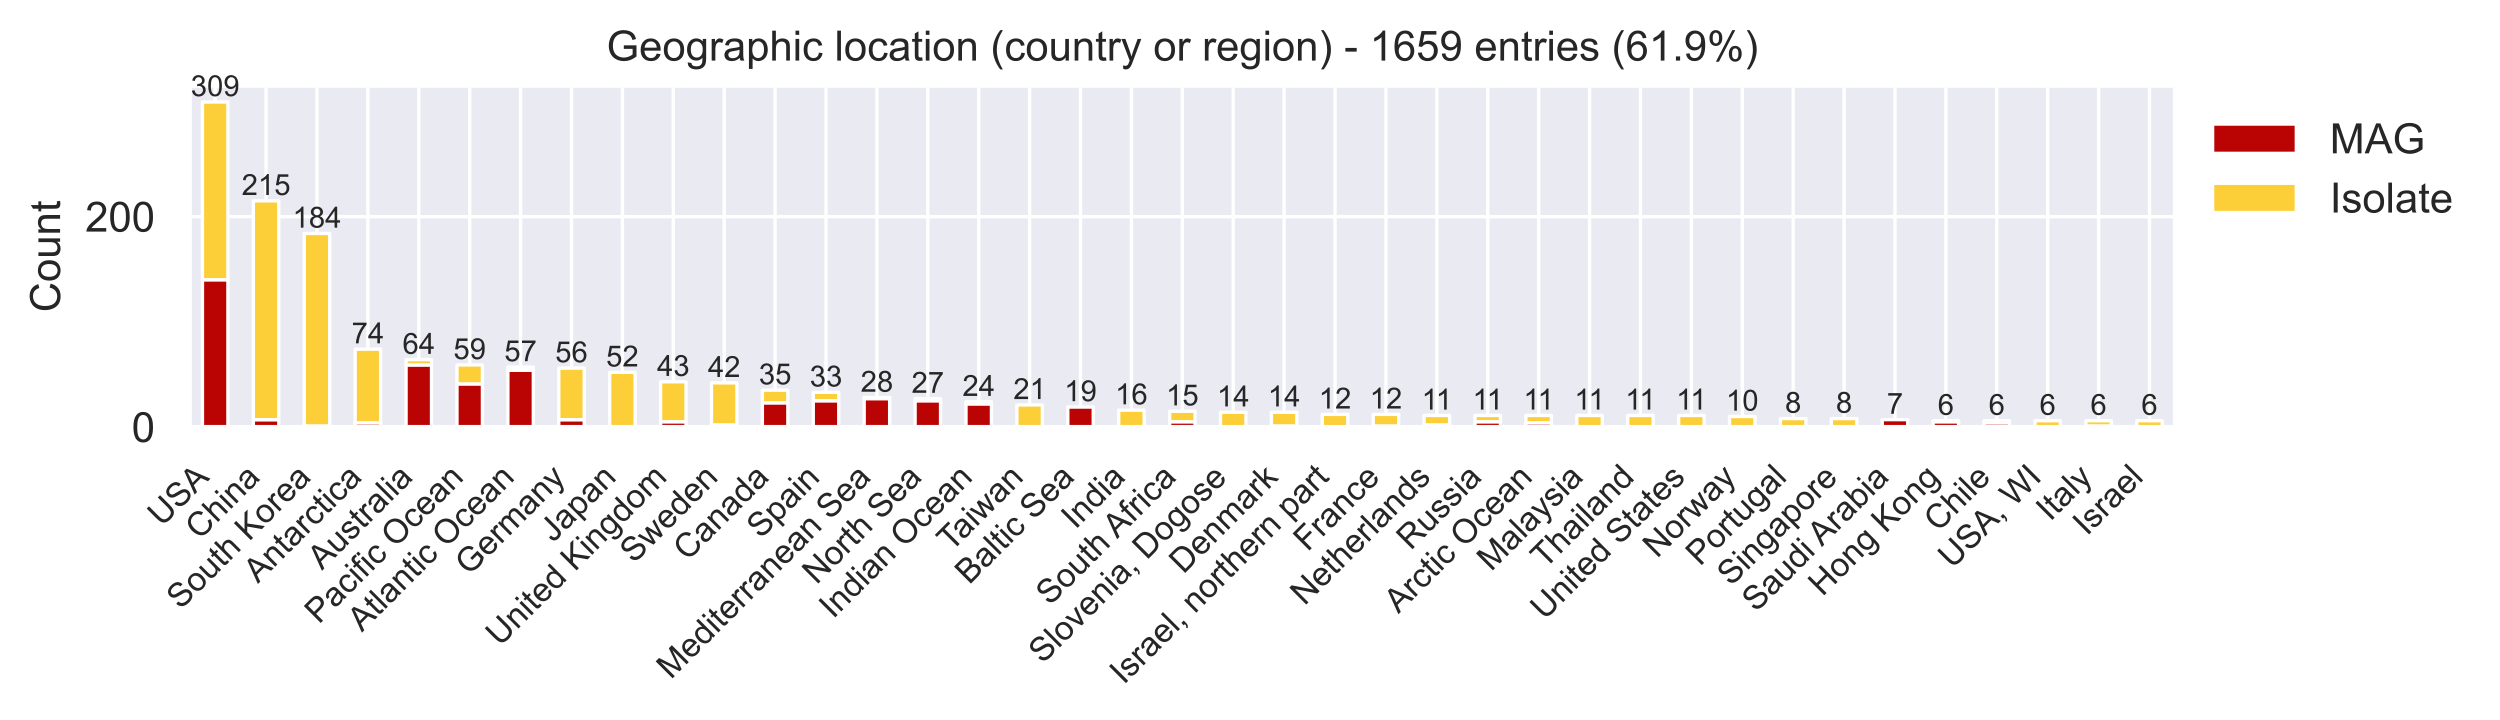<?xml version="1.0" encoding="utf-8" standalone="no"?>
<!DOCTYPE svg PUBLIC "-//W3C//DTD SVG 1.1//EN"
  "http://www.w3.org/Graphics/SVG/1.1/DTD/svg11.dtd">
<!-- Created with matplotlib (https://matplotlib.org/) -->
<svg height="172.054pt" version="1.1" viewBox="0 0 597.289 172.054" width="597.289pt" xmlns="http://www.w3.org/2000/svg" xmlns:xlink="http://www.w3.org/1999/xlink">
 <defs>
  <style type="text/css">*{stroke-linecap:butt;stroke-linejoin:round;}</style>
 </defs>
 <g id="figure_1">
  <g id="patch_1">
   <path d="M 0 172.054 
L 597.289 172.054 
L 597.289 0 
L 0 0 
z
" style="fill:#ffffff;"/>
  </g>
  <g id="axes_1">
   <g id="patch_2">
    <path d="M 45.328 102.02 
L 519.628 102.02 
L 519.628 20.48 
L 45.328 20.48 
z
" style="fill:#eaeaf2;"/>
   </g>
   <g id="matplotlib.axis_1">
    <g id="xtick_1">
     <g id="line2d_1">
      <path clip-path="url(#pfb9db92982)" d="M 51.409 102.02 
L 51.409 20.48 
" style="fill:none;stroke:#ffffff;stroke-linecap:round;stroke-width:0.8;"/>
     </g>
     <g id="text_1">
      <!-- USA -->
      <g style="fill:#262626;" transform="translate(38.653 126.001)rotate(-45)scale(0.08 -0.08)">
       <defs>
        <path d="M 54.688 71.578 
L 64.156 71.578 
L 64.156 30.219 
Q 64.156 19.438 61.719 13.078 
Q 59.281 6.734 52.906 2.75 
Q 46.531 -1.219 36.188 -1.219 
Q 26.125 -1.219 19.719 2.25 
Q 13.328 5.719 10.594 12.281 
Q 7.859 18.844 7.859 30.219 
L 7.859 71.578 
L 17.328 71.578 
L 17.328 30.281 
Q 17.328 20.953 19.062 16.531 
Q 20.797 12.109 25.016 9.719 
Q 29.25 7.328 35.359 7.328 
Q 45.797 7.328 50.234 12.062 
Q 54.688 16.797 54.688 30.281 
z
" id="ArialMT-85"/>
        <path d="M 4.5 23 
L 13.422 23.781 
Q 14.062 18.406 16.375 14.969 
Q 18.703 11.531 23.578 9.406 
Q 28.469 7.281 34.578 7.281 
Q 39.984 7.281 44.141 8.891 
Q 48.297 10.5 50.312 13.297 
Q 52.344 16.109 52.344 19.438 
Q 52.344 22.797 50.391 25.312 
Q 48.438 27.828 43.953 29.547 
Q 41.062 30.672 31.203 33.031 
Q 21.344 35.406 17.391 37.5 
Q 12.25 40.188 9.734 44.156 
Q 7.234 48.141 7.234 53.078 
Q 7.234 58.5 10.297 63.203 
Q 13.375 67.922 19.281 70.359 
Q 25.203 72.797 32.422 72.797 
Q 40.375 72.797 46.453 70.234 
Q 52.547 67.672 55.812 62.688 
Q 59.078 57.719 59.328 51.422 
L 50.25 50.734 
Q 49.516 57.516 45.281 60.984 
Q 41.062 64.453 32.812 64.453 
Q 24.219 64.453 20.281 61.297 
Q 16.359 58.156 16.359 53.719 
Q 16.359 49.859 19.141 47.359 
Q 21.875 44.875 33.422 42.266 
Q 44.969 39.656 49.266 37.703 
Q 55.516 34.812 58.484 30.391 
Q 61.469 25.984 61.469 20.219 
Q 61.469 14.5 58.203 9.438 
Q 54.938 4.391 48.797 1.578 
Q 42.672 -1.219 35.016 -1.219 
Q 25.297 -1.219 18.719 1.609 
Q 12.156 4.438 8.422 10.125 
Q 4.688 15.828 4.5 23 
z
" id="ArialMT-83"/>
        <path d="M -0.141 0 
L 27.344 71.578 
L 37.547 71.578 
L 66.844 0 
L 56.062 0 
L 47.703 21.688 
L 17.781 21.688 
L 9.906 0 
z
M 20.516 29.391 
L 44.781 29.391 
L 37.312 49.219 
Q 33.891 58.25 32.234 64.062 
Q 30.859 57.172 28.375 50.391 
z
" id="ArialMT-65"/>
       </defs>
       <use xlink:href="#ArialMT-85"/>
       <use x="72.217" xlink:href="#ArialMT-83"/>
       <use x="138.916" xlink:href="#ArialMT-65"/>
      </g>
     </g>
    </g>
    <g id="xtick_2">
     <g id="line2d_2">
      <path clip-path="url(#pfb9db92982)" d="M 63.57 102.02 
L 63.57 20.48 
" style="fill:none;stroke:#ffffff;stroke-linecap:round;stroke-width:0.8;"/>
     </g>
     <g id="text_2">
      <!-- China -->
      <g style="fill:#262626;" transform="translate(47.667 129.148)rotate(-45)scale(0.08 -0.08)">
       <defs>
        <path d="M 58.797 25.094 
L 68.266 22.703 
Q 65.281 11.031 57.547 4.906 
Q 49.812 -1.219 38.625 -1.219 
Q 27.047 -1.219 19.797 3.484 
Q 12.547 8.203 8.766 17.141 
Q 4.984 26.078 4.984 36.328 
Q 4.984 47.516 9.25 55.828 
Q 13.531 64.156 21.406 68.469 
Q 29.297 72.797 38.766 72.797 
Q 49.516 72.797 56.828 67.328 
Q 64.156 61.859 67.047 51.953 
L 57.719 49.75 
Q 55.219 57.562 50.484 61.125 
Q 45.75 64.703 38.578 64.703 
Q 30.328 64.703 24.781 60.734 
Q 19.234 56.781 16.984 50.109 
Q 14.75 43.453 14.75 36.375 
Q 14.75 27.25 17.406 20.438 
Q 20.062 13.625 25.672 10.25 
Q 31.297 6.891 37.844 6.891 
Q 45.797 6.891 51.312 11.469 
Q 56.844 16.062 58.797 25.094 
z
" id="ArialMT-67"/>
        <path d="M 6.594 0 
L 6.594 71.578 
L 15.375 71.578 
L 15.375 45.906 
Q 21.531 53.031 30.906 53.031 
Q 36.672 53.031 40.922 50.75 
Q 45.172 48.484 47 44.484 
Q 48.828 40.484 48.828 32.859 
L 48.828 0 
L 40.047 0 
L 40.047 32.859 
Q 40.047 39.453 37.188 42.453 
Q 34.328 45.453 29.109 45.453 
Q 25.203 45.453 21.75 43.422 
Q 18.312 41.406 16.844 37.938 
Q 15.375 34.469 15.375 28.375 
L 15.375 0 
z
" id="ArialMT-104"/>
        <path d="M 6.641 61.469 
L 6.641 71.578 
L 15.438 71.578 
L 15.438 61.469 
z
M 6.641 0 
L 6.641 51.859 
L 15.438 51.859 
L 15.438 0 
z
" id="ArialMT-105"/>
        <path d="M 6.594 0 
L 6.594 51.859 
L 14.5 51.859 
L 14.5 44.484 
Q 20.219 53.031 31 53.031 
Q 35.688 53.031 39.625 51.344 
Q 43.562 49.656 45.516 46.922 
Q 47.469 44.188 48.25 40.438 
Q 48.734 37.984 48.734 31.891 
L 48.734 0 
L 39.938 0 
L 39.938 31.547 
Q 39.938 36.922 38.906 39.578 
Q 37.891 42.234 35.281 43.812 
Q 32.672 45.406 29.156 45.406 
Q 23.531 45.406 19.453 41.844 
Q 15.375 38.281 15.375 28.328 
L 15.375 0 
z
" id="ArialMT-110"/>
        <path d="M 40.438 6.391 
Q 35.547 2.25 31.031 0.531 
Q 26.516 -1.172 21.344 -1.172 
Q 12.797 -1.172 8.203 3 
Q 3.609 7.172 3.609 13.672 
Q 3.609 17.484 5.344 20.625 
Q 7.078 23.781 9.891 25.688 
Q 12.703 27.594 16.219 28.562 
Q 18.797 29.25 24.031 29.891 
Q 34.672 31.156 39.703 32.906 
Q 39.75 34.719 39.75 35.203 
Q 39.75 40.578 37.25 42.781 
Q 33.891 45.75 27.25 45.75 
Q 21.047 45.75 18.094 43.578 
Q 15.141 41.406 13.719 35.891 
L 5.125 37.062 
Q 6.297 42.578 8.984 45.969 
Q 11.672 49.359 16.75 51.188 
Q 21.828 53.031 28.516 53.031 
Q 35.156 53.031 39.297 51.469 
Q 43.453 49.906 45.406 47.531 
Q 47.359 45.172 48.141 41.547 
Q 48.578 39.312 48.578 33.453 
L 48.578 21.734 
Q 48.578 9.469 49.141 6.219 
Q 49.703 2.984 51.375 0 
L 42.188 0 
Q 40.828 2.734 40.438 6.391 
z
M 39.703 26.031 
Q 34.906 24.078 25.344 22.703 
Q 19.922 21.922 17.672 20.938 
Q 15.438 19.969 14.203 18.094 
Q 12.984 16.219 12.984 13.922 
Q 12.984 10.406 15.641 8.062 
Q 18.312 5.719 23.438 5.719 
Q 28.516 5.719 32.469 7.938 
Q 36.422 10.156 38.281 14.016 
Q 39.703 17 39.703 22.797 
z
" id="ArialMT-97"/>
       </defs>
       <use xlink:href="#ArialMT-67"/>
       <use x="72.217" xlink:href="#ArialMT-104"/>
       <use x="127.832" xlink:href="#ArialMT-105"/>
       <use x="150.049" xlink:href="#ArialMT-110"/>
       <use x="205.664" xlink:href="#ArialMT-97"/>
      </g>
     </g>
    </g>
    <g id="xtick_3">
     <g id="line2d_3">
      <path clip-path="url(#pfb9db92982)" d="M 75.732 102.02 
L 75.732 20.48 
" style="fill:none;stroke:#ffffff;stroke-linecap:round;stroke-width:0.8;"/>
     </g>
     <g id="text_3">
      <!-- South Korea -->
      <g style="fill:#262626;" transform="translate(43.16 145.816)rotate(-45)scale(0.08 -0.08)">
       <defs>
        <path d="M 3.328 25.922 
Q 3.328 40.328 11.328 47.266 
Q 18.016 53.031 27.641 53.031 
Q 38.328 53.031 45.109 46.016 
Q 51.906 39.016 51.906 26.656 
Q 51.906 16.656 48.906 10.906 
Q 45.906 5.172 40.156 2 
Q 34.422 -1.172 27.641 -1.172 
Q 16.75 -1.172 10.031 5.812 
Q 3.328 12.797 3.328 25.922 
z
M 12.359 25.922 
Q 12.359 15.969 16.703 11.016 
Q 21.047 6.062 27.641 6.062 
Q 34.188 6.062 38.531 11.031 
Q 42.875 16.016 42.875 26.219 
Q 42.875 35.844 38.5 40.797 
Q 34.125 45.75 27.641 45.75 
Q 21.047 45.75 16.703 40.812 
Q 12.359 35.891 12.359 25.922 
z
" id="ArialMT-111"/>
        <path d="M 40.578 0 
L 40.578 7.625 
Q 34.516 -1.172 24.125 -1.172 
Q 19.531 -1.172 15.547 0.578 
Q 11.578 2.344 9.641 5 
Q 7.719 7.672 6.938 11.531 
Q 6.391 14.109 6.391 19.734 
L 6.391 51.859 
L 15.188 51.859 
L 15.188 23.094 
Q 15.188 16.219 15.719 13.812 
Q 16.547 10.359 19.234 8.375 
Q 21.922 6.391 25.875 6.391 
Q 29.828 6.391 33.297 8.422 
Q 36.766 10.453 38.203 13.938 
Q 39.656 17.438 39.656 24.078 
L 39.656 51.859 
L 48.438 51.859 
L 48.438 0 
z
" id="ArialMT-117"/>
        <path d="M 25.781 7.859 
L 27.047 0.094 
Q 23.344 -0.688 20.406 -0.688 
Q 15.625 -0.688 12.984 0.828 
Q 10.359 2.344 9.281 4.812 
Q 8.203 7.281 8.203 15.188 
L 8.203 45.016 
L 1.766 45.016 
L 1.766 51.859 
L 8.203 51.859 
L 8.203 64.703 
L 16.938 69.969 
L 16.938 51.859 
L 25.781 51.859 
L 25.781 45.016 
L 16.938 45.016 
L 16.938 14.703 
Q 16.938 10.938 17.406 9.859 
Q 17.875 8.797 18.922 8.156 
Q 19.969 7.516 21.922 7.516 
Q 23.391 7.516 25.781 7.859 
z
" id="ArialMT-116"/>
        <path id="ArialMT-32"/>
        <path d="M 7.328 0 
L 7.328 71.578 
L 16.797 71.578 
L 16.797 36.078 
L 52.344 71.578 
L 65.188 71.578 
L 35.156 42.578 
L 66.5 0 
L 54 0 
L 28.516 36.234 
L 16.797 24.812 
L 16.797 0 
z
" id="ArialMT-75"/>
        <path d="M 6.5 0 
L 6.5 51.859 
L 14.406 51.859 
L 14.406 44 
Q 17.438 49.516 20 51.266 
Q 22.562 53.031 25.641 53.031 
Q 30.078 53.031 34.672 50.203 
L 31.641 42.047 
Q 28.422 43.953 25.203 43.953 
Q 22.312 43.953 20.016 42.219 
Q 17.719 40.484 16.75 37.406 
Q 15.281 32.719 15.281 27.156 
L 15.281 0 
z
" id="ArialMT-114"/>
        <path d="M 42.094 16.703 
L 51.172 15.578 
Q 49.031 7.625 43.219 3.219 
Q 37.406 -1.172 28.375 -1.172 
Q 17 -1.172 10.328 5.828 
Q 3.656 12.844 3.656 25.484 
Q 3.656 38.578 10.391 45.797 
Q 17.141 53.031 27.875 53.031 
Q 38.281 53.031 44.875 45.953 
Q 51.469 38.875 51.469 26.031 
Q 51.469 25.25 51.422 23.688 
L 12.75 23.688 
Q 13.234 15.141 17.578 10.594 
Q 21.922 6.062 28.422 6.062 
Q 33.25 6.062 36.672 8.594 
Q 40.094 11.141 42.094 16.703 
z
M 13.234 30.906 
L 42.188 30.906 
Q 41.609 37.453 38.875 40.719 
Q 34.672 45.797 27.984 45.797 
Q 21.922 45.797 17.797 41.75 
Q 13.672 37.703 13.234 30.906 
z
" id="ArialMT-101"/>
       </defs>
       <use xlink:href="#ArialMT-83"/>
       <use x="66.699" xlink:href="#ArialMT-111"/>
       <use x="122.314" xlink:href="#ArialMT-117"/>
       <use x="177.93" xlink:href="#ArialMT-116"/>
       <use x="205.713" xlink:href="#ArialMT-104"/>
       <use x="261.328" xlink:href="#ArialMT-32"/>
       <use x="289.111" xlink:href="#ArialMT-75"/>
       <use x="355.811" xlink:href="#ArialMT-111"/>
       <use x="411.426" xlink:href="#ArialMT-114"/>
       <use x="444.727" xlink:href="#ArialMT-101"/>
       <use x="500.342" xlink:href="#ArialMT-97"/>
      </g>
     </g>
    </g>
    <g id="xtick_4">
     <g id="line2d_4">
      <path clip-path="url(#pfb9db92982)" d="M 87.894 102.02 
L 87.894 20.48 
" style="fill:none;stroke:#ffffff;stroke-linecap:round;stroke-width:0.8;"/>
     </g>
     <g id="text_4">
      <!-- Antarctica -->
      <g style="fill:#262626;" transform="translate(61.618 139.52)rotate(-45)scale(0.08 -0.08)">
       <defs>
        <path d="M 40.438 19 
L 49.078 17.875 
Q 47.656 8.938 41.812 3.875 
Q 35.984 -1.172 27.484 -1.172 
Q 16.844 -1.172 10.375 5.781 
Q 3.906 12.75 3.906 25.734 
Q 3.906 34.125 6.688 40.422 
Q 9.469 46.734 15.156 49.875 
Q 20.844 53.031 27.547 53.031 
Q 35.984 53.031 41.359 48.75 
Q 46.734 44.484 48.25 36.625 
L 39.703 35.297 
Q 38.484 40.531 35.375 43.156 
Q 32.281 45.797 27.875 45.797 
Q 21.234 45.797 17.078 41.031 
Q 12.938 36.281 12.938 25.984 
Q 12.938 15.531 16.938 10.797 
Q 20.953 6.062 27.391 6.062 
Q 32.562 6.062 36.031 9.234 
Q 39.5 12.406 40.438 19 
z
" id="ArialMT-99"/>
       </defs>
       <use xlink:href="#ArialMT-65"/>
       <use x="66.699" xlink:href="#ArialMT-110"/>
       <use x="122.314" xlink:href="#ArialMT-116"/>
       <use x="150.098" xlink:href="#ArialMT-97"/>
       <use x="205.713" xlink:href="#ArialMT-114"/>
       <use x="239.014" xlink:href="#ArialMT-99"/>
       <use x="289.014" xlink:href="#ArialMT-116"/>
       <use x="316.797" xlink:href="#ArialMT-105"/>
       <use x="339.014" xlink:href="#ArialMT-99"/>
       <use x="389.014" xlink:href="#ArialMT-97"/>
      </g>
     </g>
    </g>
    <g id="xtick_5">
     <g id="line2d_5">
      <path clip-path="url(#pfb9db92982)" d="M 100.055 102.02 
L 100.055 20.48 
" style="fill:none;stroke:#ffffff;stroke-linecap:round;stroke-width:0.8;"/>
     </g>
     <g id="text_5">
      <!-- Australia -->
      <g style="fill:#262626;" transform="translate(76.923 136.377)rotate(-45)scale(0.08 -0.08)">
       <defs>
        <path d="M 3.078 15.484 
L 11.766 16.844 
Q 12.5 11.625 15.844 8.844 
Q 19.188 6.062 25.203 6.062 
Q 31.25 6.062 34.172 8.516 
Q 37.109 10.984 37.109 14.312 
Q 37.109 17.281 34.516 19 
Q 32.719 20.172 25.531 21.969 
Q 15.875 24.422 12.141 26.203 
Q 8.406 27.984 6.469 31.125 
Q 4.547 34.281 4.547 38.094 
Q 4.547 41.547 6.125 44.5 
Q 7.719 47.469 10.453 49.422 
Q 12.5 50.922 16.031 51.969 
Q 19.578 53.031 23.641 53.031 
Q 29.734 53.031 34.344 51.266 
Q 38.969 49.516 41.156 46.5 
Q 43.359 43.5 44.188 38.484 
L 35.594 37.312 
Q 35.016 41.312 32.203 43.547 
Q 29.391 45.797 24.266 45.797 
Q 18.219 45.797 15.625 43.797 
Q 13.031 41.797 13.031 39.109 
Q 13.031 37.406 14.109 36.031 
Q 15.188 34.625 17.484 33.688 
Q 18.797 33.203 25.25 31.453 
Q 34.578 28.953 38.25 27.359 
Q 41.938 25.781 44.031 22.75 
Q 46.141 19.734 46.141 15.234 
Q 46.141 10.844 43.578 6.953 
Q 41.016 3.078 36.172 0.953 
Q 31.344 -1.172 25.25 -1.172 
Q 15.141 -1.172 9.844 3.031 
Q 4.547 7.234 3.078 15.484 
z
" id="ArialMT-115"/>
        <path d="M 6.391 0 
L 6.391 71.578 
L 15.188 71.578 
L 15.188 0 
z
" id="ArialMT-108"/>
       </defs>
       <use xlink:href="#ArialMT-65"/>
       <use x="66.699" xlink:href="#ArialMT-117"/>
       <use x="122.314" xlink:href="#ArialMT-115"/>
       <use x="172.314" xlink:href="#ArialMT-116"/>
       <use x="200.098" xlink:href="#ArialMT-114"/>
       <use x="233.398" xlink:href="#ArialMT-97"/>
       <use x="289.014" xlink:href="#ArialMT-108"/>
       <use x="311.23" xlink:href="#ArialMT-105"/>
       <use x="333.447" xlink:href="#ArialMT-97"/>
      </g>
     </g>
    </g>
    <g id="xtick_6">
     <g id="line2d_6">
      <path clip-path="url(#pfb9db92982)" d="M 112.217 102.02 
L 112.217 20.48 
" style="fill:none;stroke:#ffffff;stroke-linecap:round;stroke-width:0.8;"/>
     </g>
     <g id="text_6">
      <!-- Pacific Ocean -->
      <g style="fill:#262626;" transform="translate(76.194 149.267)rotate(-45)scale(0.08 -0.08)">
       <defs>
        <path d="M 7.719 0 
L 7.719 71.578 
L 34.719 71.578 
Q 41.844 71.578 45.609 70.906 
Q 50.875 70.016 54.438 67.547 
Q 58.016 65.094 60.188 60.641 
Q 62.359 56.203 62.359 50.875 
Q 62.359 41.75 56.547 35.422 
Q 50.734 29.109 35.547 29.109 
L 17.188 29.109 
L 17.188 0 
z
M 17.188 37.547 
L 35.688 37.547 
Q 44.875 37.547 48.734 40.969 
Q 52.594 44.391 52.594 50.594 
Q 52.594 55.078 50.312 58.266 
Q 48.047 61.469 44.344 62.5 
Q 41.938 63.141 35.5 63.141 
L 17.188 63.141 
z
" id="ArialMT-80"/>
        <path d="M 8.688 0 
L 8.688 45.016 
L 0.922 45.016 
L 0.922 51.859 
L 8.688 51.859 
L 8.688 57.375 
Q 8.688 62.594 9.625 65.141 
Q 10.891 68.562 14.078 70.672 
Q 17.281 72.797 23.047 72.797 
Q 26.766 72.797 31.25 71.922 
L 29.938 64.266 
Q 27.203 64.75 24.75 64.75 
Q 20.75 64.75 19.094 63.031 
Q 17.438 61.328 17.438 56.641 
L 17.438 51.859 
L 27.547 51.859 
L 27.547 45.016 
L 17.438 45.016 
L 17.438 0 
z
" id="ArialMT-102"/>
        <path d="M 4.828 34.859 
Q 4.828 52.688 14.391 62.766 
Q 23.969 72.859 39.109 72.859 
Q 49.031 72.859 56.984 68.109 
Q 64.938 63.375 69.109 54.906 
Q 73.297 46.438 73.297 35.688 
Q 73.297 24.812 68.891 16.219 
Q 64.5 7.625 56.438 3.203 
Q 48.391 -1.219 39.062 -1.219 
Q 28.953 -1.219 20.984 3.656 
Q 13.031 8.547 8.922 16.984 
Q 4.828 25.438 4.828 34.859 
z
M 14.594 34.719 
Q 14.594 21.781 21.547 14.328 
Q 28.516 6.891 39.016 6.891 
Q 49.703 6.891 56.609 14.406 
Q 63.531 21.922 63.531 35.75 
Q 63.531 44.484 60.578 51 
Q 57.625 57.516 51.922 61.109 
Q 46.234 64.703 39.156 64.703 
Q 29.109 64.703 21.844 57.781 
Q 14.594 50.875 14.594 34.719 
z
" id="ArialMT-79"/>
       </defs>
       <use xlink:href="#ArialMT-80"/>
       <use x="66.699" xlink:href="#ArialMT-97"/>
       <use x="122.314" xlink:href="#ArialMT-99"/>
       <use x="172.314" xlink:href="#ArialMT-105"/>
       <use x="194.531" xlink:href="#ArialMT-102"/>
       <use x="222.314" xlink:href="#ArialMT-105"/>
       <use x="244.531" xlink:href="#ArialMT-99"/>
       <use x="294.531" xlink:href="#ArialMT-32"/>
       <use x="322.314" xlink:href="#ArialMT-79"/>
       <use x="400.098" xlink:href="#ArialMT-99"/>
       <use x="450.098" xlink:href="#ArialMT-101"/>
       <use x="505.713" xlink:href="#ArialMT-97"/>
       <use x="561.328" xlink:href="#ArialMT-110"/>
      </g>
     </g>
    </g>
    <g id="xtick_7">
     <g id="line2d_7">
      <path clip-path="url(#pfb9db92982)" d="M 124.378 102.02 
L 124.378 20.48 
" style="fill:none;stroke:#ffffff;stroke-linecap:round;stroke-width:0.8;"/>
     </g>
     <g id="text_7">
      <!-- Atlantic Ocean -->
      <g style="fill:#262626;" transform="translate(86.467 151.156)rotate(-45)scale(0.08 -0.08)">
       <use xlink:href="#ArialMT-65"/>
       <use x="66.699" xlink:href="#ArialMT-116"/>
       <use x="94.482" xlink:href="#ArialMT-108"/>
       <use x="116.699" xlink:href="#ArialMT-97"/>
       <use x="172.314" xlink:href="#ArialMT-110"/>
       <use x="227.93" xlink:href="#ArialMT-116"/>
       <use x="255.713" xlink:href="#ArialMT-105"/>
       <use x="277.93" xlink:href="#ArialMT-99"/>
       <use x="327.93" xlink:href="#ArialMT-32"/>
       <use x="355.713" xlink:href="#ArialMT-79"/>
       <use x="433.496" xlink:href="#ArialMT-99"/>
       <use x="483.496" xlink:href="#ArialMT-101"/>
       <use x="539.111" xlink:href="#ArialMT-97"/>
       <use x="594.727" xlink:href="#ArialMT-110"/>
      </g>
     </g>
    </g>
    <g id="xtick_8">
     <g id="line2d_8">
      <path clip-path="url(#pfb9db92982)" d="M 136.54 102.02 
L 136.54 20.48 
" style="fill:none;stroke:#ffffff;stroke-linecap:round;stroke-width:0.8;"/>
     </g>
     <g id="text_8">
      <!-- Germany -->
      <g style="fill:#262626;" transform="translate(112.088 137.699)rotate(-45)scale(0.08 -0.08)">
       <defs>
        <path d="M 41.219 28.078 
L 41.219 36.469 
L 71.531 36.531 
L 71.531 9.969 
Q 64.547 4.391 57.125 1.578 
Q 49.703 -1.219 41.891 -1.219 
Q 31.344 -1.219 22.719 3.297 
Q 14.109 7.812 9.719 16.359 
Q 5.328 24.906 5.328 35.453 
Q 5.328 45.906 9.688 54.953 
Q 14.062 64.016 22.266 68.406 
Q 30.469 72.797 41.156 72.797 
Q 48.922 72.797 55.188 70.281 
Q 61.469 67.781 65.031 63.281 
Q 68.609 58.797 70.453 51.562 
L 61.922 49.219 
Q 60.297 54.688 57.906 57.812 
Q 55.516 60.938 51.062 62.812 
Q 46.625 64.703 41.219 64.703 
Q 34.719 64.703 29.984 62.719 
Q 25.25 60.75 22.344 57.516 
Q 19.438 54.297 17.828 50.438 
Q 15.094 43.797 15.094 36.031 
Q 15.094 26.469 18.391 20.016 
Q 21.688 13.578 27.984 10.453 
Q 34.281 7.328 41.359 7.328 
Q 47.516 7.328 53.375 9.688 
Q 59.234 12.062 62.25 14.75 
L 62.25 28.078 
z
" id="ArialMT-71"/>
        <path d="M 6.594 0 
L 6.594 51.859 
L 14.453 51.859 
L 14.453 44.578 
Q 16.891 48.391 20.938 50.703 
Q 25 53.031 30.172 53.031 
Q 35.938 53.031 39.625 50.641 
Q 43.312 48.25 44.828 43.953 
Q 50.984 53.031 60.844 53.031 
Q 68.562 53.031 72.703 48.75 
Q 76.859 44.484 76.859 35.594 
L 76.859 0 
L 68.109 0 
L 68.109 32.672 
Q 68.109 37.938 67.25 40.25 
Q 66.406 42.578 64.156 43.984 
Q 61.922 45.406 58.891 45.406 
Q 53.422 45.406 49.797 41.766 
Q 46.188 38.141 46.188 30.125 
L 46.188 0 
L 37.406 0 
L 37.406 33.688 
Q 37.406 39.547 35.25 42.469 
Q 33.109 45.406 28.219 45.406 
Q 24.516 45.406 21.359 43.453 
Q 18.219 41.5 16.797 37.734 
Q 15.375 33.984 15.375 26.906 
L 15.375 0 
z
" id="ArialMT-109"/>
        <path d="M 6.203 -19.969 
L 5.219 -11.719 
Q 8.109 -12.5 10.25 -12.5 
Q 13.188 -12.5 14.938 -11.516 
Q 16.703 -10.547 17.828 -8.797 
Q 18.656 -7.469 20.516 -2.25 
Q 20.75 -1.516 21.297 -0.094 
L 1.609 51.859 
L 11.078 51.859 
L 21.875 21.828 
Q 23.969 16.109 25.641 9.812 
Q 27.156 15.875 29.25 21.625 
L 40.328 51.859 
L 49.125 51.859 
L 29.391 -0.875 
Q 26.219 -9.422 24.469 -12.641 
Q 22.125 -17 19.094 -19.016 
Q 16.062 -21.047 11.859 -21.047 
Q 9.328 -21.047 6.203 -19.969 
z
" id="ArialMT-121"/>
       </defs>
       <use xlink:href="#ArialMT-71"/>
       <use x="77.783" xlink:href="#ArialMT-101"/>
       <use x="133.398" xlink:href="#ArialMT-114"/>
       <use x="166.699" xlink:href="#ArialMT-109"/>
       <use x="250" xlink:href="#ArialMT-97"/>
       <use x="305.615" xlink:href="#ArialMT-110"/>
       <use x="361.23" xlink:href="#ArialMT-121"/>
      </g>
     </g>
    </g>
    <g id="xtick_9">
     <g id="line2d_9">
      <path clip-path="url(#pfb9db92982)" d="M 148.701 102.02 
L 148.701 20.48 
" style="fill:none;stroke:#ffffff;stroke-linecap:round;stroke-width:0.8;"/>
     </g>
     <g id="text_9">
      <!-- Japan -->
      <g style="fill:#262626;" transform="translate(132.166 129.78)rotate(-45)scale(0.08 -0.08)">
       <defs>
        <path d="M 2.875 20.312 
L 11.422 21.484 
Q 11.766 13.281 14.5 10.25 
Q 17.234 7.234 22.078 7.234 
Q 25.641 7.234 28.219 8.859 
Q 30.812 10.5 31.781 13.297 
Q 32.766 16.109 32.766 22.266 
L 32.766 71.578 
L 42.234 71.578 
L 42.234 22.797 
Q 42.234 13.812 40.062 8.875 
Q 37.891 3.953 33.172 1.359 
Q 28.469 -1.219 22.125 -1.219 
Q 12.703 -1.219 7.688 4.203 
Q 2.688 9.625 2.875 20.312 
z
" id="ArialMT-74"/>
        <path d="M 6.594 -19.875 
L 6.594 51.859 
L 14.594 51.859 
L 14.594 45.125 
Q 17.438 49.078 21 51.047 
Q 24.562 53.031 29.641 53.031 
Q 36.281 53.031 41.359 49.609 
Q 46.438 46.188 49.016 39.953 
Q 51.609 33.734 51.609 26.312 
Q 51.609 18.359 48.75 11.984 
Q 45.906 5.609 40.453 2.219 
Q 35.016 -1.172 29 -1.172 
Q 24.609 -1.172 21.109 0.688 
Q 17.625 2.547 15.375 5.375 
L 15.375 -19.875 
z
M 14.547 25.641 
Q 14.547 15.625 18.594 10.844 
Q 22.656 6.062 28.422 6.062 
Q 34.281 6.062 38.453 11.016 
Q 42.625 15.969 42.625 26.375 
Q 42.625 36.281 38.547 41.203 
Q 34.469 46.141 28.812 46.141 
Q 23.188 46.141 18.859 40.891 
Q 14.547 35.641 14.547 25.641 
z
" id="ArialMT-112"/>
       </defs>
       <use xlink:href="#ArialMT-74"/>
       <use x="50" xlink:href="#ArialMT-97"/>
       <use x="105.615" xlink:href="#ArialMT-112"/>
       <use x="161.23" xlink:href="#ArialMT-97"/>
       <use x="216.846" xlink:href="#ArialMT-110"/>
      </g>
     </g>
    </g>
    <g id="xtick_10">
     <g id="line2d_10">
      <path clip-path="url(#pfb9db92982)" d="M 160.863 102.02 
L 160.863 20.48 
" style="fill:none;stroke:#ffffff;stroke-linecap:round;stroke-width:0.8;"/>
     </g>
     <g id="text_10">
      <!-- United Kingdom -->
      <g style="fill:#262626;" transform="translate(119.425 154.616)rotate(-45)scale(0.08 -0.08)">
       <defs>
        <path d="M 40.234 0 
L 40.234 6.547 
Q 35.297 -1.172 25.734 -1.172 
Q 19.531 -1.172 14.328 2.25 
Q 9.125 5.672 6.266 11.797 
Q 3.422 17.922 3.422 25.875 
Q 3.422 33.641 6 39.969 
Q 8.594 46.297 13.766 49.656 
Q 18.953 53.031 25.344 53.031 
Q 30.031 53.031 33.688 51.047 
Q 37.359 49.078 39.656 45.906 
L 39.656 71.578 
L 48.391 71.578 
L 48.391 0 
z
M 12.453 25.875 
Q 12.453 15.922 16.641 10.984 
Q 20.844 6.062 26.562 6.062 
Q 32.328 6.062 36.344 10.766 
Q 40.375 15.484 40.375 25.141 
Q 40.375 35.797 36.266 40.766 
Q 32.172 45.75 26.172 45.75 
Q 20.312 45.75 16.375 40.969 
Q 12.453 36.188 12.453 25.875 
z
" id="ArialMT-100"/>
        <path d="M 4.984 -4.297 
L 13.531 -5.562 
Q 14.062 -9.516 16.5 -11.328 
Q 19.781 -13.766 25.438 -13.766 
Q 31.547 -13.766 34.859 -11.328 
Q 38.188 -8.891 39.359 -4.5 
Q 40.047 -1.812 39.984 6.781 
Q 34.234 0 25.641 0 
Q 14.938 0 9.078 7.719 
Q 3.219 15.438 3.219 26.219 
Q 3.219 33.641 5.906 39.906 
Q 8.594 46.188 13.688 49.609 
Q 18.797 53.031 25.688 53.031 
Q 34.859 53.031 40.828 45.609 
L 40.828 51.859 
L 48.922 51.859 
L 48.922 7.031 
Q 48.922 -5.078 46.453 -10.125 
Q 44 -15.188 38.641 -18.109 
Q 33.297 -21.047 25.484 -21.047 
Q 16.219 -21.047 10.5 -16.875 
Q 4.781 -12.703 4.984 -4.297 
z
M 12.25 26.859 
Q 12.25 16.656 16.297 11.969 
Q 20.359 7.281 26.469 7.281 
Q 32.516 7.281 36.609 11.938 
Q 40.719 16.609 40.719 26.562 
Q 40.719 36.078 36.5 40.906 
Q 32.281 45.75 26.312 45.75 
Q 20.453 45.75 16.344 40.984 
Q 12.25 36.234 12.25 26.859 
z
" id="ArialMT-103"/>
       </defs>
       <use xlink:href="#ArialMT-85"/>
       <use x="72.217" xlink:href="#ArialMT-110"/>
       <use x="127.832" xlink:href="#ArialMT-105"/>
       <use x="150.049" xlink:href="#ArialMT-116"/>
       <use x="177.832" xlink:href="#ArialMT-101"/>
       <use x="233.447" xlink:href="#ArialMT-100"/>
       <use x="289.062" xlink:href="#ArialMT-32"/>
       <use x="316.846" xlink:href="#ArialMT-75"/>
       <use x="383.545" xlink:href="#ArialMT-105"/>
       <use x="405.762" xlink:href="#ArialMT-110"/>
       <use x="461.377" xlink:href="#ArialMT-103"/>
       <use x="516.992" xlink:href="#ArialMT-100"/>
       <use x="572.607" xlink:href="#ArialMT-111"/>
       <use x="628.223" xlink:href="#ArialMT-109"/>
      </g>
     </g>
    </g>
    <g id="xtick_11">
     <g id="line2d_11">
      <path clip-path="url(#pfb9db92982)" d="M 173.024 102.02 
L 173.024 20.48 
" style="fill:none;stroke:#ffffff;stroke-linecap:round;stroke-width:0.8;"/>
     </g>
     <g id="text_11">
      <!-- Sweden -->
      <g style="fill:#262626;" transform="translate(151.458 134.81)rotate(-45)scale(0.08 -0.08)">
       <defs>
        <path d="M 16.156 0 
L 0.297 51.859 
L 9.375 51.859 
L 17.625 21.922 
L 20.703 10.797 
Q 20.906 11.625 23.391 21.484 
L 31.641 51.859 
L 40.672 51.859 
L 48.438 21.781 
L 51.031 11.859 
L 54 21.875 
L 62.891 51.859 
L 71.438 51.859 
L 55.219 0 
L 46.094 0 
L 37.844 31.062 
L 35.844 39.891 
L 25.344 0 
z
" id="ArialMT-119"/>
       </defs>
       <use xlink:href="#ArialMT-83"/>
       <use x="66.699" xlink:href="#ArialMT-119"/>
       <use x="138.916" xlink:href="#ArialMT-101"/>
       <use x="194.531" xlink:href="#ArialMT-100"/>
       <use x="250.146" xlink:href="#ArialMT-101"/>
       <use x="305.762" xlink:href="#ArialMT-110"/>
      </g>
     </g>
    </g>
    <g id="xtick_12">
     <g id="line2d_12">
      <path clip-path="url(#pfb9db92982)" d="M 185.186 102.02 
L 185.186 20.48 
" style="fill:none;stroke:#ffffff;stroke-linecap:round;stroke-width:0.8;"/>
     </g>
     <g id="text_12">
      <!-- Canada -->
      <g style="fill:#262626;" transform="translate(164.248 134.183)rotate(-45)scale(0.08 -0.08)">
       <use xlink:href="#ArialMT-67"/>
       <use x="72.217" xlink:href="#ArialMT-97"/>
       <use x="127.832" xlink:href="#ArialMT-110"/>
       <use x="183.447" xlink:href="#ArialMT-97"/>
       <use x="239.062" xlink:href="#ArialMT-100"/>
       <use x="294.678" xlink:href="#ArialMT-97"/>
      </g>
     </g>
    </g>
    <g id="xtick_13">
     <g id="line2d_13">
      <path clip-path="url(#pfb9db92982)" d="M 197.347 102.02 
L 197.347 20.48 
" style="fill:none;stroke:#ffffff;stroke-linecap:round;stroke-width:0.8;"/>
     </g>
     <g id="text_13">
      <!-- Spain -->
      <g style="fill:#262626;" transform="translate(181.756 128.905)rotate(-45)scale(0.08 -0.08)">
       <use xlink:href="#ArialMT-83"/>
       <use x="66.699" xlink:href="#ArialMT-112"/>
       <use x="122.314" xlink:href="#ArialMT-97"/>
       <use x="177.93" xlink:href="#ArialMT-105"/>
       <use x="200.146" xlink:href="#ArialMT-110"/>
      </g>
     </g>
    </g>
    <g id="xtick_14">
     <g id="line2d_14">
      <path clip-path="url(#pfb9db92982)" d="M 209.509 102.02 
L 209.509 20.48 
" style="fill:none;stroke:#ffffff;stroke-linecap:round;stroke-width:0.8;"/>
     </g>
     <g id="text_14">
      <!-- Mediterranean Sea -->
      <g style="fill:#262626;" transform="translate(160.275 162.479)rotate(-45)scale(0.08 -0.08)">
       <defs>
        <path d="M 7.422 0 
L 7.422 71.578 
L 21.688 71.578 
L 38.625 20.906 
Q 40.969 13.812 42.047 10.297 
Q 43.266 14.203 45.844 21.781 
L 62.984 71.578 
L 75.734 71.578 
L 75.734 0 
L 66.609 0 
L 66.609 59.906 
L 45.797 0 
L 37.25 0 
L 16.547 60.938 
L 16.547 0 
z
" id="ArialMT-77"/>
       </defs>
       <use xlink:href="#ArialMT-77"/>
       <use x="83.301" xlink:href="#ArialMT-101"/>
       <use x="138.916" xlink:href="#ArialMT-100"/>
       <use x="194.531" xlink:href="#ArialMT-105"/>
       <use x="216.748" xlink:href="#ArialMT-116"/>
       <use x="244.531" xlink:href="#ArialMT-101"/>
       <use x="300.146" xlink:href="#ArialMT-114"/>
       <use x="333.447" xlink:href="#ArialMT-114"/>
       <use x="366.748" xlink:href="#ArialMT-97"/>
       <use x="422.363" xlink:href="#ArialMT-110"/>
       <use x="477.979" xlink:href="#ArialMT-101"/>
       <use x="533.594" xlink:href="#ArialMT-97"/>
       <use x="589.209" xlink:href="#ArialMT-110"/>
       <use x="644.824" xlink:href="#ArialMT-32"/>
       <use x="672.607" xlink:href="#ArialMT-83"/>
       <use x="739.307" xlink:href="#ArialMT-101"/>
       <use x="794.922" xlink:href="#ArialMT-97"/>
      </g>
     </g>
    </g>
    <g id="xtick_15">
     <g id="line2d_15">
      <path clip-path="url(#pfb9db92982)" d="M 221.67 102.02 
L 221.67 20.48 
" style="fill:none;stroke:#ffffff;stroke-linecap:round;stroke-width:0.8;"/>
     </g>
     <g id="text_15">
      <!-- North Sea -->
      <g style="fill:#262626;" transform="translate(195.078 139.837)rotate(-45)scale(0.08 -0.08)">
       <defs>
        <path d="M 7.625 0 
L 7.625 71.578 
L 17.328 71.578 
L 54.938 15.375 
L 54.938 71.578 
L 64.016 71.578 
L 64.016 0 
L 54.297 0 
L 16.703 56.25 
L 16.703 0 
z
" id="ArialMT-78"/>
       </defs>
       <use xlink:href="#ArialMT-78"/>
       <use x="72.217" xlink:href="#ArialMT-111"/>
       <use x="127.832" xlink:href="#ArialMT-114"/>
       <use x="161.133" xlink:href="#ArialMT-116"/>
       <use x="188.916" xlink:href="#ArialMT-104"/>
       <use x="244.531" xlink:href="#ArialMT-32"/>
       <use x="272.314" xlink:href="#ArialMT-83"/>
       <use x="339.014" xlink:href="#ArialMT-101"/>
       <use x="394.629" xlink:href="#ArialMT-97"/>
      </g>
     </g>
    </g>
    <g id="xtick_16">
     <g id="line2d_16">
      <path clip-path="url(#pfb9db92982)" d="M 233.832 102.02 
L 233.832 20.48 
" style="fill:none;stroke:#ffffff;stroke-linecap:round;stroke-width:0.8;"/>
     </g>
     <g id="text_16">
      <!-- Indian Ocean -->
      <g style="fill:#262626;" transform="translate(199.059 148.017)rotate(-45)scale(0.08 -0.08)">
       <defs>
        <path d="M 9.328 0 
L 9.328 71.578 
L 18.797 71.578 
L 18.797 0 
z
" id="ArialMT-73"/>
       </defs>
       <use xlink:href="#ArialMT-73"/>
       <use x="27.783" xlink:href="#ArialMT-110"/>
       <use x="83.398" xlink:href="#ArialMT-100"/>
       <use x="139.014" xlink:href="#ArialMT-105"/>
       <use x="161.23" xlink:href="#ArialMT-97"/>
       <use x="216.846" xlink:href="#ArialMT-110"/>
       <use x="272.461" xlink:href="#ArialMT-32"/>
       <use x="300.244" xlink:href="#ArialMT-79"/>
       <use x="378.027" xlink:href="#ArialMT-99"/>
       <use x="428.027" xlink:href="#ArialMT-101"/>
       <use x="483.643" xlink:href="#ArialMT-97"/>
       <use x="539.258" xlink:href="#ArialMT-110"/>
      </g>
     </g>
    </g>
    <g id="xtick_17">
     <g id="line2d_17">
      <path clip-path="url(#pfb9db92982)" d="M 245.994 102.02 
L 245.994 20.48 
" style="fill:none;stroke:#ffffff;stroke-linecap:round;stroke-width:0.8;"/>
     </g>
     <g id="text_17">
      <!-- Taiwan -->
      <g style="fill:#262626;" transform="translate(227.264 131.974)rotate(-45)scale(0.08 -0.08)">
       <defs>
        <path d="M 25.922 0 
L 25.922 63.141 
L 2.344 63.141 
L 2.344 71.578 
L 59.078 71.578 
L 59.078 63.141 
L 35.406 63.141 
L 35.406 0 
z
" id="ArialMT-84"/>
       </defs>
       <use xlink:href="#ArialMT-84"/>
       <use x="49.959" xlink:href="#ArialMT-97"/>
       <use x="105.574" xlink:href="#ArialMT-105"/>
       <use x="127.791" xlink:href="#ArialMT-119"/>
       <use x="200.008" xlink:href="#ArialMT-97"/>
       <use x="255.623" xlink:href="#ArialMT-110"/>
      </g>
     </g>
    </g>
    <g id="xtick_18">
     <g id="line2d_18">
      <path clip-path="url(#pfb9db92982)" d="M 258.155 102.02 
L 258.155 20.48 
" style="fill:none;stroke:#ffffff;stroke-linecap:round;stroke-width:0.8;"/>
     </g>
     <g id="text_18">
      <!-- Baltic Sea -->
      <g style="fill:#262626;" transform="translate(231.562 139.838)rotate(-45)scale(0.08 -0.08)">
       <defs>
        <path d="M 7.328 0 
L 7.328 71.578 
L 34.188 71.578 
Q 42.391 71.578 47.344 69.406 
Q 52.297 67.234 55.094 62.719 
Q 57.906 58.203 57.906 53.266 
Q 57.906 48.688 55.422 44.625 
Q 52.938 40.578 47.906 38.094 
Q 54.391 36.188 57.875 31.594 
Q 61.375 27 61.375 20.75 
Q 61.375 15.719 59.25 11.391 
Q 57.125 7.078 54 4.734 
Q 50.875 2.391 46.156 1.188 
Q 41.453 0 34.625 0 
z
M 16.797 41.5 
L 32.281 41.5 
Q 38.578 41.5 41.312 42.328 
Q 44.922 43.406 46.75 45.891 
Q 48.578 48.391 48.578 52.156 
Q 48.578 55.719 46.875 58.422 
Q 45.172 61.141 41.984 62.141 
Q 38.812 63.141 31.109 63.141 
L 16.797 63.141 
z
M 16.797 8.453 
L 34.625 8.453 
Q 39.203 8.453 41.062 8.797 
Q 44.344 9.375 46.531 10.734 
Q 48.734 12.109 50.141 14.719 
Q 51.562 17.328 51.562 20.75 
Q 51.562 24.75 49.516 27.703 
Q 47.469 30.672 43.828 31.859 
Q 40.188 33.062 33.344 33.062 
L 16.797 33.062 
z
" id="ArialMT-66"/>
       </defs>
       <use xlink:href="#ArialMT-66"/>
       <use x="66.699" xlink:href="#ArialMT-97"/>
       <use x="122.314" xlink:href="#ArialMT-108"/>
       <use x="144.531" xlink:href="#ArialMT-116"/>
       <use x="172.314" xlink:href="#ArialMT-105"/>
       <use x="194.531" xlink:href="#ArialMT-99"/>
       <use x="244.531" xlink:href="#ArialMT-32"/>
       <use x="272.314" xlink:href="#ArialMT-83"/>
       <use x="339.014" xlink:href="#ArialMT-101"/>
       <use x="394.629" xlink:href="#ArialMT-97"/>
      </g>
     </g>
    </g>
    <g id="xtick_19">
     <g id="line2d_19">
      <path clip-path="url(#pfb9db92982)" d="M 270.317 102.02 
L 270.317 20.48 
" style="fill:none;stroke:#ffffff;stroke-linecap:round;stroke-width:0.8;"/>
     </g>
     <g id="text_19">
      <!-- India -->
      <g style="fill:#262626;" transform="translate(256.927 126.634)rotate(-45)scale(0.08 -0.08)">
       <use xlink:href="#ArialMT-73"/>
       <use x="27.783" xlink:href="#ArialMT-110"/>
       <use x="83.398" xlink:href="#ArialMT-100"/>
       <use x="139.014" xlink:href="#ArialMT-105"/>
       <use x="161.23" xlink:href="#ArialMT-97"/>
      </g>
     </g>
    </g>
    <g id="xtick_20">
     <g id="line2d_20">
      <path clip-path="url(#pfb9db92982)" d="M 282.478 102.02 
L 282.478 20.48 
" style="fill:none;stroke:#ffffff;stroke-linecap:round;stroke-width:0.8;"/>
     </g>
     <g id="text_20">
      <!-- South Africa -->
      <g style="fill:#262626;" transform="translate(250.852 144.871)rotate(-45)scale(0.08 -0.08)">
       <use xlink:href="#ArialMT-83"/>
       <use x="66.699" xlink:href="#ArialMT-111"/>
       <use x="122.314" xlink:href="#ArialMT-117"/>
       <use x="177.93" xlink:href="#ArialMT-116"/>
       <use x="205.713" xlink:href="#ArialMT-104"/>
       <use x="261.328" xlink:href="#ArialMT-32"/>
       <use x="283.611" xlink:href="#ArialMT-65"/>
       <use x="350.311" xlink:href="#ArialMT-102"/>
       <use x="378.094" xlink:href="#ArialMT-114"/>
       <use x="411.395" xlink:href="#ArialMT-105"/>
       <use x="433.611" xlink:href="#ArialMT-99"/>
       <use x="483.611" xlink:href="#ArialMT-97"/>
      </g>
     </g>
    </g>
    <g id="xtick_21">
     <g id="line2d_21">
      <path clip-path="url(#pfb9db92982)" d="M 294.64 102.02 
L 294.64 20.48 
" style="fill:none;stroke:#ffffff;stroke-linecap:round;stroke-width:0.8;"/>
     </g>
     <g id="text_21">
      <!-- Slovenia, Dogose -->
      <g style="fill:#262626;" transform="translate(249.111 158.776)rotate(-45)scale(0.08 -0.08)">
       <defs>
        <path d="M 21 0 
L 1.266 51.859 
L 10.547 51.859 
L 21.688 20.797 
Q 23.484 15.766 25 10.359 
Q 26.172 14.453 28.266 20.219 
L 39.797 51.859 
L 48.828 51.859 
L 29.203 0 
z
" id="ArialMT-118"/>
        <path d="M 8.891 0 
L 8.891 10.016 
L 18.891 10.016 
L 18.891 0 
Q 18.891 -5.516 16.938 -8.906 
Q 14.984 -12.312 10.75 -14.156 
L 8.297 -10.406 
Q 11.078 -9.188 12.391 -6.812 
Q 13.719 -4.438 13.875 0 
z
" id="ArialMT-44"/>
        <path d="M 7.719 0 
L 7.719 71.578 
L 32.375 71.578 
Q 40.719 71.578 45.125 70.562 
Q 51.266 69.141 55.609 65.438 
Q 61.281 60.641 64.078 53.188 
Q 66.891 45.75 66.891 36.188 
Q 66.891 28.031 64.984 21.734 
Q 63.094 15.438 60.109 11.297 
Q 57.125 7.172 53.578 4.797 
Q 50.047 2.438 45.047 1.219 
Q 40.047 0 33.547 0 
z
M 17.188 8.453 
L 32.469 8.453 
Q 39.547 8.453 43.578 9.766 
Q 47.609 11.078 50 13.484 
Q 53.375 16.844 55.25 22.531 
Q 57.125 28.219 57.125 36.328 
Q 57.125 47.562 53.438 53.594 
Q 49.75 59.625 44.484 61.672 
Q 40.672 63.141 32.234 63.141 
L 17.188 63.141 
z
" id="ArialMT-68"/>
       </defs>
       <use xlink:href="#ArialMT-83"/>
       <use x="66.699" xlink:href="#ArialMT-108"/>
       <use x="88.916" xlink:href="#ArialMT-111"/>
       <use x="144.531" xlink:href="#ArialMT-118"/>
       <use x="194.531" xlink:href="#ArialMT-101"/>
       <use x="250.146" xlink:href="#ArialMT-110"/>
       <use x="305.762" xlink:href="#ArialMT-105"/>
       <use x="327.979" xlink:href="#ArialMT-97"/>
       <use x="383.594" xlink:href="#ArialMT-44"/>
       <use x="411.377" xlink:href="#ArialMT-32"/>
       <use x="439.16" xlink:href="#ArialMT-68"/>
       <use x="511.377" xlink:href="#ArialMT-111"/>
       <use x="566.992" xlink:href="#ArialMT-103"/>
       <use x="622.607" xlink:href="#ArialMT-111"/>
       <use x="678.223" xlink:href="#ArialMT-115"/>
       <use x="728.223" xlink:href="#ArialMT-101"/>
      </g>
     </g>
    </g>
    <g id="xtick_22">
     <g id="line2d_22">
      <path clip-path="url(#pfb9db92982)" d="M 306.801 102.02 
L 306.801 20.48 
" style="fill:none;stroke:#ffffff;stroke-linecap:round;stroke-width:0.8;"/>
     </g>
     <g id="text_22">
      <!-- Denmark -->
      <g style="fill:#262626;" transform="translate(282.73 137.315)rotate(-45)scale(0.08 -0.08)">
       <defs>
        <path d="M 6.641 0 
L 6.641 71.578 
L 15.438 71.578 
L 15.438 30.766 
L 36.234 51.859 
L 47.609 51.859 
L 27.781 32.625 
L 49.609 0 
L 38.766 0 
L 21.625 26.516 
L 15.438 20.562 
L 15.438 0 
z
" id="ArialMT-107"/>
       </defs>
       <use xlink:href="#ArialMT-68"/>
       <use x="72.217" xlink:href="#ArialMT-101"/>
       <use x="127.832" xlink:href="#ArialMT-110"/>
       <use x="183.447" xlink:href="#ArialMT-109"/>
       <use x="266.748" xlink:href="#ArialMT-97"/>
       <use x="322.363" xlink:href="#ArialMT-114"/>
       <use x="355.664" xlink:href="#ArialMT-107"/>
      </g>
     </g>
    </g>
    <g id="xtick_23">
     <g id="line2d_23">
      <path clip-path="url(#pfb9db92982)" d="M 318.963 102.02 
L 318.963 20.48 
" style="fill:none;stroke:#ffffff;stroke-linecap:round;stroke-width:0.8;"/>
     </g>
     <g id="text_23">
      <!-- Israel, northern part -->
      <g style="fill:#262626;" transform="translate(268.478 163.729)rotate(-45)scale(0.08 -0.08)">
       <use xlink:href="#ArialMT-73"/>
       <use x="27.783" xlink:href="#ArialMT-115"/>
       <use x="77.783" xlink:href="#ArialMT-114"/>
       <use x="111.084" xlink:href="#ArialMT-97"/>
       <use x="166.699" xlink:href="#ArialMT-101"/>
       <use x="222.314" xlink:href="#ArialMT-108"/>
       <use x="244.531" xlink:href="#ArialMT-44"/>
       <use x="272.314" xlink:href="#ArialMT-32"/>
       <use x="300.098" xlink:href="#ArialMT-110"/>
       <use x="355.713" xlink:href="#ArialMT-111"/>
       <use x="411.328" xlink:href="#ArialMT-114"/>
       <use x="444.629" xlink:href="#ArialMT-116"/>
       <use x="472.412" xlink:href="#ArialMT-104"/>
       <use x="528.027" xlink:href="#ArialMT-101"/>
       <use x="583.643" xlink:href="#ArialMT-114"/>
       <use x="616.943" xlink:href="#ArialMT-110"/>
       <use x="672.559" xlink:href="#ArialMT-32"/>
       <use x="700.342" xlink:href="#ArialMT-112"/>
       <use x="755.957" xlink:href="#ArialMT-97"/>
       <use x="811.572" xlink:href="#ArialMT-114"/>
       <use x="844.873" xlink:href="#ArialMT-116"/>
      </g>
     </g>
    </g>
    <g id="xtick_24">
     <g id="line2d_24">
      <path clip-path="url(#pfb9db92982)" d="M 331.124 102.02 
L 331.124 20.48 
" style="fill:none;stroke:#ffffff;stroke-linecap:round;stroke-width:0.8;"/>
     </g>
     <g id="text_24">
      <!-- France -->
      <g style="fill:#262626;" transform="translate(312.396 131.973)rotate(-45)scale(0.08 -0.08)">
       <defs>
        <path d="M 8.203 0 
L 8.203 71.578 
L 56.5 71.578 
L 56.5 63.141 
L 17.672 63.141 
L 17.672 40.969 
L 51.266 40.969 
L 51.266 32.516 
L 17.672 32.516 
L 17.672 0 
z
" id="ArialMT-70"/>
       </defs>
       <use xlink:href="#ArialMT-70"/>
       <use x="61.084" xlink:href="#ArialMT-114"/>
       <use x="94.385" xlink:href="#ArialMT-97"/>
       <use x="150" xlink:href="#ArialMT-110"/>
       <use x="205.615" xlink:href="#ArialMT-99"/>
       <use x="255.615" xlink:href="#ArialMT-101"/>
      </g>
     </g>
    </g>
    <g id="xtick_25">
     <g id="line2d_25">
      <path clip-path="url(#pfb9db92982)" d="M 343.286 102.02 
L 343.286 20.48 
" style="fill:none;stroke:#ffffff;stroke-linecap:round;stroke-width:0.8;"/>
     </g>
     <g id="text_25">
      <!-- Netherlands -->
      <g style="fill:#262626;" transform="translate(311.661 144.869)rotate(-45)scale(0.08 -0.08)">
       <use xlink:href="#ArialMT-78"/>
       <use x="72.217" xlink:href="#ArialMT-101"/>
       <use x="127.832" xlink:href="#ArialMT-116"/>
       <use x="155.615" xlink:href="#ArialMT-104"/>
       <use x="211.23" xlink:href="#ArialMT-101"/>
       <use x="266.846" xlink:href="#ArialMT-114"/>
       <use x="300.146" xlink:href="#ArialMT-108"/>
       <use x="322.363" xlink:href="#ArialMT-97"/>
       <use x="377.979" xlink:href="#ArialMT-110"/>
       <use x="433.594" xlink:href="#ArialMT-100"/>
       <use x="489.209" xlink:href="#ArialMT-115"/>
      </g>
     </g>
    </g>
    <g id="xtick_26">
     <g id="line2d_26">
      <path clip-path="url(#pfb9db92982)" d="M 355.447 102.02 
L 355.447 20.48 
" style="fill:none;stroke:#ffffff;stroke-linecap:round;stroke-width:0.8;"/>
     </g>
     <g id="text_26">
      <!-- Russia -->
      <g style="fill:#262626;" transform="translate(337.033 131.659)rotate(-45)scale(0.08 -0.08)">
       <defs>
        <path d="M 7.859 0 
L 7.859 71.578 
L 39.594 71.578 
Q 49.172 71.578 54.141 69.641 
Q 59.125 67.719 62.109 62.828 
Q 65.094 57.953 65.094 52.047 
Q 65.094 44.438 60.156 39.203 
Q 55.219 33.984 44.922 32.562 
Q 48.688 30.766 50.641 29 
Q 54.781 25.203 58.5 19.484 
L 70.953 0 
L 59.031 0 
L 49.562 14.891 
Q 45.406 21.344 42.719 24.75 
Q 40.047 28.172 37.922 29.531 
Q 35.797 30.906 33.594 31.453 
Q 31.984 31.781 28.328 31.781 
L 17.328 31.781 
L 17.328 0 
z
M 17.328 39.984 
L 37.703 39.984 
Q 44.188 39.984 47.844 41.328 
Q 51.516 42.672 53.422 45.625 
Q 55.328 48.578 55.328 52.047 
Q 55.328 57.125 51.641 60.391 
Q 47.953 63.672 39.984 63.672 
L 17.328 63.672 
z
" id="ArialMT-82"/>
       </defs>
       <use xlink:href="#ArialMT-82"/>
       <use x="72.217" xlink:href="#ArialMT-117"/>
       <use x="127.832" xlink:href="#ArialMT-115"/>
       <use x="177.832" xlink:href="#ArialMT-115"/>
       <use x="227.832" xlink:href="#ArialMT-105"/>
       <use x="250.049" xlink:href="#ArialMT-97"/>
      </g>
     </g>
    </g>
    <g id="xtick_27">
     <g id="line2d_27">
      <path clip-path="url(#pfb9db92982)" d="M 367.609 102.02 
L 367.609 20.48 
" style="fill:none;stroke:#ffffff;stroke-linecap:round;stroke-width:0.8;"/>
     </g>
     <g id="text_27">
      <!-- Arctic Ocean -->
      <g style="fill:#262626;" transform="translate(334.105 146.748)rotate(-45)scale(0.08 -0.08)">
       <use xlink:href="#ArialMT-65"/>
       <use x="66.699" xlink:href="#ArialMT-114"/>
       <use x="100" xlink:href="#ArialMT-99"/>
       <use x="150" xlink:href="#ArialMT-116"/>
       <use x="177.783" xlink:href="#ArialMT-105"/>
       <use x="200" xlink:href="#ArialMT-99"/>
       <use x="250" xlink:href="#ArialMT-32"/>
       <use x="277.783" xlink:href="#ArialMT-79"/>
       <use x="355.566" xlink:href="#ArialMT-99"/>
       <use x="405.566" xlink:href="#ArialMT-101"/>
       <use x="461.182" xlink:href="#ArialMT-97"/>
       <use x="516.797" xlink:href="#ArialMT-110"/>
      </g>
     </g>
    </g>
    <g id="xtick_28">
     <g id="line2d_28">
      <path clip-path="url(#pfb9db92982)" d="M 379.77 102.02 
L 379.77 20.48 
" style="fill:none;stroke:#ffffff;stroke-linecap:round;stroke-width:0.8;"/>
     </g>
     <g id="text_28">
      <!-- Malaysia -->
      <g style="fill:#262626;" transform="translate(356.26 136.689)rotate(-45)scale(0.08 -0.08)">
       <use xlink:href="#ArialMT-77"/>
       <use x="83.301" xlink:href="#ArialMT-97"/>
       <use x="138.916" xlink:href="#ArialMT-108"/>
       <use x="161.133" xlink:href="#ArialMT-97"/>
       <use x="216.748" xlink:href="#ArialMT-121"/>
       <use x="266.748" xlink:href="#ArialMT-115"/>
       <use x="316.748" xlink:href="#ArialMT-105"/>
       <use x="338.965" xlink:href="#ArialMT-97"/>
      </g>
     </g>
    </g>
    <g id="xtick_29">
     <g id="line2d_29">
      <path clip-path="url(#pfb9db92982)" d="M 391.932 102.02 
L 391.932 20.48 
" style="fill:none;stroke:#ffffff;stroke-linecap:round;stroke-width:0.8;"/>
     </g>
     <g id="text_29">
      <!-- Thailand -->
      <g style="fill:#262626;" transform="translate(369.11 136.066)rotate(-45)scale(0.08 -0.08)">
       <use xlink:href="#ArialMT-84"/>
       <use x="61.084" xlink:href="#ArialMT-104"/>
       <use x="116.699" xlink:href="#ArialMT-97"/>
       <use x="172.314" xlink:href="#ArialMT-105"/>
       <use x="194.531" xlink:href="#ArialMT-108"/>
       <use x="216.748" xlink:href="#ArialMT-97"/>
       <use x="272.363" xlink:href="#ArialMT-110"/>
       <use x="327.979" xlink:href="#ArialMT-100"/>
      </g>
     </g>
    </g>
    <g id="xtick_30">
     <g id="line2d_30">
      <path clip-path="url(#pfb9db92982)" d="M 404.094 102.02 
L 404.094 20.48 
" style="fill:none;stroke:#ffffff;stroke-linecap:round;stroke-width:0.8;"/>
     </g>
     <g id="text_30">
      <!-- United States -->
      <g style="fill:#262626;" transform="translate(369.01 148.328)rotate(-45)scale(0.08 -0.08)">
       <use xlink:href="#ArialMT-85"/>
       <use x="72.217" xlink:href="#ArialMT-110"/>
       <use x="127.832" xlink:href="#ArialMT-105"/>
       <use x="150.049" xlink:href="#ArialMT-116"/>
       <use x="177.832" xlink:href="#ArialMT-101"/>
       <use x="233.447" xlink:href="#ArialMT-100"/>
       <use x="289.062" xlink:href="#ArialMT-32"/>
       <use x="316.846" xlink:href="#ArialMT-83"/>
       <use x="383.545" xlink:href="#ArialMT-116"/>
       <use x="411.328" xlink:href="#ArialMT-97"/>
       <use x="466.943" xlink:href="#ArialMT-116"/>
       <use x="494.727" xlink:href="#ArialMT-101"/>
       <use x="550.342" xlink:href="#ArialMT-115"/>
      </g>
     </g>
    </g>
    <g id="xtick_31">
     <g id="line2d_31">
      <path clip-path="url(#pfb9db92982)" d="M 416.255 102.02 
L 416.255 20.48 
" style="fill:none;stroke:#ffffff;stroke-linecap:round;stroke-width:0.8;"/>
     </g>
     <g id="text_31">
      <!-- Norway -->
      <g style="fill:#262626;" transform="translate(395.89 133.543)rotate(-45)scale(0.08 -0.08)">
       <use xlink:href="#ArialMT-78"/>
       <use x="72.217" xlink:href="#ArialMT-111"/>
       <use x="127.832" xlink:href="#ArialMT-114"/>
       <use x="161.133" xlink:href="#ArialMT-119"/>
       <use x="233.35" xlink:href="#ArialMT-97"/>
       <use x="288.965" xlink:href="#ArialMT-121"/>
      </g>
     </g>
    </g>
    <g id="xtick_32">
     <g id="line2d_32">
      <path clip-path="url(#pfb9db92982)" d="M 428.417 102.02 
L 428.417 20.48 
" style="fill:none;stroke:#ffffff;stroke-linecap:round;stroke-width:0.8;"/>
     </g>
     <g id="text_32">
      <!-- Portugal -->
      <g style="fill:#262626;" transform="translate(406.158 135.437)rotate(-45)scale(0.08 -0.08)">
       <use xlink:href="#ArialMT-80"/>
       <use x="66.699" xlink:href="#ArialMT-111"/>
       <use x="122.314" xlink:href="#ArialMT-114"/>
       <use x="155.615" xlink:href="#ArialMT-116"/>
       <use x="183.398" xlink:href="#ArialMT-117"/>
       <use x="239.014" xlink:href="#ArialMT-103"/>
       <use x="294.629" xlink:href="#ArialMT-97"/>
       <use x="350.244" xlink:href="#ArialMT-108"/>
      </g>
     </g>
    </g>
    <g id="xtick_33">
     <g id="line2d_33">
      <path clip-path="url(#pfb9db92982)" d="M 440.578 102.02 
L 440.578 20.48 
" style="fill:none;stroke:#ffffff;stroke-linecap:round;stroke-width:0.8;"/>
     </g>
     <g id="text_33">
      <!-- Singapore -->
      <g style="fill:#262626;" transform="translate(413.599 140.226)rotate(-45)scale(0.08 -0.08)">
       <use xlink:href="#ArialMT-83"/>
       <use x="66.699" xlink:href="#ArialMT-105"/>
       <use x="88.916" xlink:href="#ArialMT-110"/>
       <use x="144.531" xlink:href="#ArialMT-103"/>
       <use x="200.146" xlink:href="#ArialMT-97"/>
       <use x="255.762" xlink:href="#ArialMT-112"/>
       <use x="311.377" xlink:href="#ArialMT-111"/>
       <use x="366.992" xlink:href="#ArialMT-114"/>
       <use x="400.293" xlink:href="#ArialMT-101"/>
      </g>
     </g>
    </g>
    <g id="xtick_34">
     <g id="line2d_34">
      <path clip-path="url(#pfb9db92982)" d="M 452.74 102.02 
L 452.74 20.48 
" style="fill:none;stroke:#ffffff;stroke-linecap:round;stroke-width:0.8;"/>
     </g>
     <g id="text_34">
      <!-- Saudi Arabia -->
      <g style="fill:#262626;" transform="translate(419.537 146.448)rotate(-45)scale(0.08 -0.08)">
       <defs>
        <path d="M 14.703 0 
L 6.547 0 
L 6.547 71.578 
L 15.328 71.578 
L 15.328 46.047 
Q 20.906 53.031 29.547 53.031 
Q 34.328 53.031 38.594 51.094 
Q 42.875 49.172 45.625 45.672 
Q 48.391 42.188 49.953 37.25 
Q 51.516 32.328 51.516 26.703 
Q 51.516 13.375 44.922 6.094 
Q 38.328 -1.172 29.109 -1.172 
Q 19.922 -1.172 14.703 6.5 
z
M 14.594 26.312 
Q 14.594 17 17.141 12.844 
Q 21.297 6.062 28.375 6.062 
Q 34.125 6.062 38.328 11.062 
Q 42.531 16.062 42.531 25.984 
Q 42.531 36.141 38.5 40.969 
Q 34.469 45.797 28.766 45.797 
Q 23 45.797 18.797 40.797 
Q 14.594 35.797 14.594 26.312 
z
" id="ArialMT-98"/>
       </defs>
       <use xlink:href="#ArialMT-83"/>
       <use x="66.699" xlink:href="#ArialMT-97"/>
       <use x="122.314" xlink:href="#ArialMT-117"/>
       <use x="177.93" xlink:href="#ArialMT-100"/>
       <use x="233.545" xlink:href="#ArialMT-105"/>
       <use x="255.762" xlink:href="#ArialMT-32"/>
       <use x="278.045" xlink:href="#ArialMT-65"/>
       <use x="344.744" xlink:href="#ArialMT-114"/>
       <use x="378.045" xlink:href="#ArialMT-97"/>
       <use x="433.66" xlink:href="#ArialMT-98"/>
       <use x="489.275" xlink:href="#ArialMT-105"/>
       <use x="511.492" xlink:href="#ArialMT-97"/>
      </g>
     </g>
    </g>
    <g id="xtick_35">
     <g id="line2d_35">
      <path clip-path="url(#pfb9db92982)" d="M 464.901 102.02 
L 464.901 20.48 
" style="fill:none;stroke:#ffffff;stroke-linecap:round;stroke-width:0.8;"/>
     </g>
     <g id="text_35">
      <!-- Hong Kong -->
      <g style="fill:#262626;" transform="translate(435.406 142.673)rotate(-45)scale(0.08 -0.08)">
       <defs>
        <path d="M 8.016 0 
L 8.016 71.578 
L 17.484 71.578 
L 17.484 42.188 
L 54.688 42.188 
L 54.688 71.578 
L 64.156 71.578 
L 64.156 0 
L 54.688 0 
L 54.688 33.734 
L 17.484 33.734 
L 17.484 0 
z
" id="ArialMT-72"/>
       </defs>
       <use xlink:href="#ArialMT-72"/>
       <use x="72.217" xlink:href="#ArialMT-111"/>
       <use x="127.832" xlink:href="#ArialMT-110"/>
       <use x="183.447" xlink:href="#ArialMT-103"/>
       <use x="239.062" xlink:href="#ArialMT-32"/>
       <use x="266.846" xlink:href="#ArialMT-75"/>
       <use x="333.545" xlink:href="#ArialMT-111"/>
       <use x="389.16" xlink:href="#ArialMT-110"/>
       <use x="444.775" xlink:href="#ArialMT-103"/>
      </g>
     </g>
    </g>
    <g id="xtick_36">
     <g id="line2d_36">
      <path clip-path="url(#pfb9db92982)" d="M 477.063 102.02 
L 477.063 20.48 
" style="fill:none;stroke:#ffffff;stroke-linecap:round;stroke-width:0.8;"/>
     </g>
     <g id="text_36">
      <!-- Chile -->
      <g style="fill:#262626;" transform="translate(463.048 127.259)rotate(-45)scale(0.08 -0.08)">
       <use xlink:href="#ArialMT-67"/>
       <use x="72.217" xlink:href="#ArialMT-104"/>
       <use x="127.832" xlink:href="#ArialMT-105"/>
       <use x="150.049" xlink:href="#ArialMT-108"/>
       <use x="172.266" xlink:href="#ArialMT-101"/>
      </g>
     </g>
    </g>
    <g id="xtick_37">
     <g id="line2d_37">
      <path clip-path="url(#pfb9db92982)" d="M 489.224 102.02 
L 489.224 20.48 
" style="fill:none;stroke:#ffffff;stroke-linecap:round;stroke-width:0.8;"/>
     </g>
     <g id="text_37">
      <!-- USA, WI -->
      <g style="fill:#262626;" transform="translate(466.414 136.055)rotate(-45)scale(0.08 -0.08)">
       <defs>
        <path d="M 20.219 0 
L 1.219 71.578 
L 10.938 71.578 
L 21.828 24.656 
Q 23.578 17.281 24.859 10.016 
Q 27.594 21.484 28.078 23.25 
L 41.703 71.578 
L 53.125 71.578 
L 63.375 35.359 
Q 67.234 21.875 68.953 10.016 
Q 70.312 16.797 72.516 25.594 
L 83.734 71.578 
L 93.266 71.578 
L 73.641 0 
L 64.5 0 
L 49.422 54.547 
Q 47.516 61.375 47.172 62.938 
Q 46.047 58.016 45.062 54.547 
L 29.891 0 
z
" id="ArialMT-87"/>
       </defs>
       <use xlink:href="#ArialMT-85"/>
       <use x="72.217" xlink:href="#ArialMT-83"/>
       <use x="138.916" xlink:href="#ArialMT-65"/>
       <use x="205.615" xlink:href="#ArialMT-44"/>
       <use x="233.398" xlink:href="#ArialMT-32"/>
       <use x="261.182" xlink:href="#ArialMT-87"/>
       <use x="355.566" xlink:href="#ArialMT-73"/>
      </g>
     </g>
    </g>
    <g id="xtick_38">
     <g id="line2d_38">
      <path clip-path="url(#pfb9db92982)" d="M 501.386 102.02 
L 501.386 20.48 
" style="fill:none;stroke:#ffffff;stroke-linecap:round;stroke-width:0.8;"/>
     </g>
     <g id="text_38">
      <!-- Italy -->
      <g style="fill:#262626;" transform="translate(489.821 124.743)rotate(-45)scale(0.08 -0.08)">
       <use xlink:href="#ArialMT-73"/>
       <use x="27.783" xlink:href="#ArialMT-116"/>
       <use x="55.566" xlink:href="#ArialMT-97"/>
       <use x="111.182" xlink:href="#ArialMT-108"/>
       <use x="133.398" xlink:href="#ArialMT-121"/>
      </g>
     </g>
    </g>
    <g id="xtick_39">
     <g id="line2d_39">
      <path clip-path="url(#pfb9db92982)" d="M 513.547 102.02 
L 513.547 20.48 
" style="fill:none;stroke:#ffffff;stroke-linecap:round;stroke-width:0.8;"/>
     </g>
     <g id="text_39">
      <!-- Israel -->
      <g style="fill:#262626;" transform="translate(498.591 128.201)rotate(-45)scale(0.08 -0.08)">
       <use xlink:href="#ArialMT-73"/>
       <use x="27.783" xlink:href="#ArialMT-115"/>
       <use x="77.783" xlink:href="#ArialMT-114"/>
       <use x="111.084" xlink:href="#ArialMT-97"/>
       <use x="166.699" xlink:href="#ArialMT-101"/>
       <use x="222.314" xlink:href="#ArialMT-108"/>
      </g>
     </g>
    </g>
   </g>
   <g id="matplotlib.axis_2">
    <g id="ytick_1">
     <g id="line2d_40">
      <path clip-path="url(#pfb9db92982)" d="M 45.328 102.02 
L 519.628 102.02 
" style="fill:none;stroke:#ffffff;stroke-linecap:round;stroke-width:0.8;"/>
     </g>
     <g id="text_40">
      <!-- 0 -->
      <g style="fill:#262626;" transform="translate(31.467 105.599)scale(0.1 -0.1)">
       <defs>
        <path d="M 4.156 35.297 
Q 4.156 48 6.766 55.734 
Q 9.375 63.484 14.516 67.672 
Q 19.672 71.875 27.484 71.875 
Q 33.25 71.875 37.594 69.547 
Q 41.938 67.234 44.766 62.859 
Q 47.609 58.5 49.219 52.219 
Q 50.828 45.953 50.828 35.297 
Q 50.828 22.703 48.234 14.969 
Q 45.656 7.234 40.5 3 
Q 35.359 -1.219 27.484 -1.219 
Q 17.141 -1.219 11.234 6.203 
Q 4.156 15.141 4.156 35.297 
z
M 13.188 35.297 
Q 13.188 17.672 17.312 11.828 
Q 21.438 6 27.484 6 
Q 33.547 6 37.672 11.859 
Q 41.797 17.719 41.797 35.297 
Q 41.797 52.984 37.672 58.781 
Q 33.547 64.594 27.391 64.594 
Q 21.344 64.594 17.719 59.469 
Q 13.188 52.938 13.188 35.297 
z
" id="ArialMT-48"/>
       </defs>
       <use xlink:href="#ArialMT-48"/>
      </g>
     </g>
    </g>
    <g id="ytick_2">
     <g id="line2d_41">
      <path clip-path="url(#pfb9db92982)" d="M 45.328 51.756 
L 519.628 51.756 
" style="fill:none;stroke:#ffffff;stroke-linecap:round;stroke-width:0.8;"/>
     </g>
     <g id="text_41">
      <!-- 200 -->
      <g style="fill:#262626;" transform="translate(20.345 55.335)scale(0.1 -0.1)">
       <defs>
        <path d="M 50.344 8.453 
L 50.344 0 
L 3.031 0 
Q 2.938 3.172 4.047 6.109 
Q 5.859 10.938 9.828 15.625 
Q 13.812 20.312 21.344 26.469 
Q 33.016 36.031 37.109 41.625 
Q 41.219 47.219 41.219 52.203 
Q 41.219 57.422 37.469 61 
Q 33.734 64.594 27.734 64.594 
Q 21.391 64.594 17.578 60.781 
Q 13.766 56.984 13.719 50.25 
L 4.688 51.172 
Q 5.609 61.281 11.656 66.578 
Q 17.719 71.875 27.938 71.875 
Q 38.234 71.875 44.234 66.156 
Q 50.25 60.453 50.25 52 
Q 50.25 47.703 48.484 43.547 
Q 46.734 39.406 42.656 34.812 
Q 38.578 30.219 29.109 22.219 
Q 21.188 15.578 18.938 13.203 
Q 16.703 10.844 15.234 8.453 
z
" id="ArialMT-50"/>
       </defs>
       <use xlink:href="#ArialMT-50"/>
       <use x="55.615" xlink:href="#ArialMT-48"/>
       <use x="111.23" xlink:href="#ArialMT-48"/>
      </g>
     </g>
    </g>
    <g id="text_42">
     <!-- Count -->
     <g style="fill:#262626;" transform="translate(14.358 74.591)rotate(-90)scale(0.1 -0.1)">
      <use xlink:href="#ArialMT-67"/>
      <use x="72.217" xlink:href="#ArialMT-111"/>
      <use x="127.832" xlink:href="#ArialMT-117"/>
      <use x="183.447" xlink:href="#ArialMT-110"/>
      <use x="239.062" xlink:href="#ArialMT-116"/>
     </g>
    </g>
   </g>
   <g id="patch_3">
    <path clip-path="url(#pfb9db92982)" d="M 48.369 102.02 
L 54.449 102.02 
L 54.449 66.835 
L 48.369 66.835 
z
" style="fill:#ba0303;stroke:#ffffff;stroke-linejoin:miter;stroke-width:0.8;"/>
   </g>
   <g id="patch_4">
    <path clip-path="url(#pfb9db92982)" d="M 60.53 102.02 
L 66.611 102.02 
L 66.611 100.26 
L 60.53 100.26 
z
" style="fill:#ba0303;stroke:#ffffff;stroke-linejoin:miter;stroke-width:0.8;"/>
   </g>
   <g id="patch_5">
    <path clip-path="url(#pfb9db92982)" d="M 72.692 102.02 
L 78.772 102.02 
L 78.772 101.768 
L 72.692 101.768 
z
" style="fill:#ba0303;stroke:#ffffff;stroke-linejoin:miter;stroke-width:0.8;"/>
   </g>
   <g id="patch_6">
    <path clip-path="url(#pfb9db92982)" d="M 84.853 102.02 
L 90.934 102.02 
L 90.934 101.014 
L 84.853 101.014 
z
" style="fill:#ba0303;stroke:#ffffff;stroke-linejoin:miter;stroke-width:0.8;"/>
   </g>
   <g id="patch_7">
    <path clip-path="url(#pfb9db92982)" d="M 97.015 102.02 
L 103.095 102.02 
L 103.095 87.192 
L 97.015 87.192 
z
" style="fill:#ba0303;stroke:#ffffff;stroke-linejoin:miter;stroke-width:0.8;"/>
   </g>
   <g id="patch_8">
    <path clip-path="url(#pfb9db92982)" d="M 109.176 102.02 
L 115.257 102.02 
L 115.257 91.716 
L 109.176 91.716 
z
" style="fill:#ba0303;stroke:#ffffff;stroke-linejoin:miter;stroke-width:0.8;"/>
   </g>
   <g id="patch_9">
    <path clip-path="url(#pfb9db92982)" d="M 121.338 102.02 
L 127.419 102.02 
L 127.419 88.449 
L 121.338 88.449 
z
" style="fill:#ba0303;stroke:#ffffff;stroke-linejoin:miter;stroke-width:0.8;"/>
   </g>
   <g id="patch_10">
    <path clip-path="url(#pfb9db92982)" d="M 133.499 102.02 
L 139.58 102.02 
L 139.58 100.26 
L 133.499 100.26 
z
" style="fill:#ba0303;stroke:#ffffff;stroke-linejoin:miter;stroke-width:0.8;"/>
   </g>
   <g id="patch_11">
    <path clip-path="url(#pfb9db92982)" d="M 145.661 102.02 
L 151.742 102.02 
L 151.742 102.02 
L 145.661 102.02 
z
" style="fill:#ba0303;stroke:#ffffff;stroke-linejoin:miter;stroke-width:0.8;"/>
   </g>
   <g id="patch_12">
    <path clip-path="url(#pfb9db92982)" d="M 157.822 102.02 
L 163.903 102.02 
L 163.903 100.763 
L 157.822 100.763 
z
" style="fill:#ba0303;stroke:#ffffff;stroke-linejoin:miter;stroke-width:0.8;"/>
   </g>
   <g id="patch_13">
    <path clip-path="url(#pfb9db92982)" d="M 169.984 102.02 
L 176.065 102.02 
L 176.065 101.517 
L 169.984 101.517 
z
" style="fill:#ba0303;stroke:#ffffff;stroke-linejoin:miter;stroke-width:0.8;"/>
   </g>
   <g id="patch_14">
    <path clip-path="url(#pfb9db92982)" d="M 182.145 102.02 
L 188.226 102.02 
L 188.226 96.239 
L 182.145 96.239 
z
" style="fill:#ba0303;stroke:#ffffff;stroke-linejoin:miter;stroke-width:0.8;"/>
   </g>
   <g id="patch_15">
    <path clip-path="url(#pfb9db92982)" d="M 194.307 102.02 
L 200.388 102.02 
L 200.388 95.737 
L 194.307 95.737 
z
" style="fill:#ba0303;stroke:#ffffff;stroke-linejoin:miter;stroke-width:0.8;"/>
   </g>
   <g id="patch_16">
    <path clip-path="url(#pfb9db92982)" d="M 206.469 102.02 
L 212.549 102.02 
L 212.549 95.234 
L 206.469 95.234 
z
" style="fill:#ba0303;stroke:#ffffff;stroke-linejoin:miter;stroke-width:0.8;"/>
   </g>
   <g id="patch_17">
    <path clip-path="url(#pfb9db92982)" d="M 218.63 102.02 
L 224.711 102.02 
L 224.711 95.737 
L 218.63 95.737 
z
" style="fill:#ba0303;stroke:#ffffff;stroke-linejoin:miter;stroke-width:0.8;"/>
   </g>
   <g id="patch_18">
    <path clip-path="url(#pfb9db92982)" d="M 230.792 102.02 
L 236.872 102.02 
L 236.872 96.491 
L 230.792 96.491 
z
" style="fill:#ba0303;stroke:#ffffff;stroke-linejoin:miter;stroke-width:0.8;"/>
   </g>
   <g id="patch_19">
    <path clip-path="url(#pfb9db92982)" d="M 242.953 102.02 
L 249.034 102.02 
L 249.034 102.02 
L 242.953 102.02 
z
" style="fill:#ba0303;stroke:#ffffff;stroke-linejoin:miter;stroke-width:0.8;"/>
   </g>
   <g id="patch_20">
    <path clip-path="url(#pfb9db92982)" d="M 255.115 102.02 
L 261.195 102.02 
L 261.195 97.245 
L 255.115 97.245 
z
" style="fill:#ba0303;stroke:#ffffff;stroke-linejoin:miter;stroke-width:0.8;"/>
   </g>
   <g id="patch_21">
    <path clip-path="url(#pfb9db92982)" d="M 267.276 102.02 
L 273.357 102.02 
L 273.357 102.02 
L 267.276 102.02 
z
" style="fill:#ba0303;stroke:#ffffff;stroke-linejoin:miter;stroke-width:0.8;"/>
   </g>
   <g id="patch_22">
    <path clip-path="url(#pfb9db92982)" d="M 279.438 102.02 
L 285.519 102.02 
L 285.519 100.763 
L 279.438 100.763 
z
" style="fill:#ba0303;stroke:#ffffff;stroke-linejoin:miter;stroke-width:0.8;"/>
   </g>
   <g id="patch_23">
    <path clip-path="url(#pfb9db92982)" d="M 291.599 102.02 
L 297.68 102.02 
L 297.68 102.02 
L 291.599 102.02 
z
" style="fill:#ba0303;stroke:#ffffff;stroke-linejoin:miter;stroke-width:0.8;"/>
   </g>
   <g id="patch_24">
    <path clip-path="url(#pfb9db92982)" d="M 303.761 102.02 
L 309.842 102.02 
L 309.842 101.768 
L 303.761 101.768 
z
" style="fill:#ba0303;stroke:#ffffff;stroke-linejoin:miter;stroke-width:0.8;"/>
   </g>
   <g id="patch_25">
    <path clip-path="url(#pfb9db92982)" d="M 315.922 102.02 
L 322.003 102.02 
L 322.003 102.02 
L 315.922 102.02 
z
" style="fill:#ba0303;stroke:#ffffff;stroke-linejoin:miter;stroke-width:0.8;"/>
   </g>
   <g id="patch_26">
    <path clip-path="url(#pfb9db92982)" d="M 328.084 102.02 
L 334.165 102.02 
L 334.165 101.768 
L 328.084 101.768 
z
" style="fill:#ba0303;stroke:#ffffff;stroke-linejoin:miter;stroke-width:0.8;"/>
   </g>
   <g id="patch_27">
    <path clip-path="url(#pfb9db92982)" d="M 340.245 102.02 
L 346.326 102.02 
L 346.326 101.517 
L 340.245 101.517 
z
" style="fill:#ba0303;stroke:#ffffff;stroke-linejoin:miter;stroke-width:0.8;"/>
   </g>
   <g id="patch_28">
    <path clip-path="url(#pfb9db92982)" d="M 352.407 102.02 
L 358.488 102.02 
L 358.488 100.763 
L 352.407 100.763 
z
" style="fill:#ba0303;stroke:#ffffff;stroke-linejoin:miter;stroke-width:0.8;"/>
   </g>
   <g id="patch_29">
    <path clip-path="url(#pfb9db92982)" d="M 364.569 102.02 
L 370.649 102.02 
L 370.649 101.014 
L 364.569 101.014 
z
" style="fill:#ba0303;stroke:#ffffff;stroke-linejoin:miter;stroke-width:0.8;"/>
   </g>
   <g id="patch_30">
    <path clip-path="url(#pfb9db92982)" d="M 376.73 102.02 
L 382.811 102.02 
L 382.811 102.02 
L 376.73 102.02 
z
" style="fill:#ba0303;stroke:#ffffff;stroke-linejoin:miter;stroke-width:0.8;"/>
   </g>
   <g id="patch_31">
    <path clip-path="url(#pfb9db92982)" d="M 388.892 102.02 
L 394.972 102.02 
L 394.972 102.02 
L 388.892 102.02 
z
" style="fill:#ba0303;stroke:#ffffff;stroke-linejoin:miter;stroke-width:0.8;"/>
   </g>
   <g id="patch_32">
    <path clip-path="url(#pfb9db92982)" d="M 401.053 102.02 
L 407.134 102.02 
L 407.134 102.02 
L 401.053 102.02 
z
" style="fill:#ba0303;stroke:#ffffff;stroke-linejoin:miter;stroke-width:0.8;"/>
   </g>
   <g id="patch_33">
    <path clip-path="url(#pfb9db92982)" d="M 413.215 102.02 
L 419.295 102.02 
L 419.295 102.02 
L 413.215 102.02 
z
" style="fill:#ba0303;stroke:#ffffff;stroke-linejoin:miter;stroke-width:0.8;"/>
   </g>
   <g id="patch_34">
    <path clip-path="url(#pfb9db92982)" d="M 425.376 102.02 
L 431.457 102.02 
L 431.457 102.02 
L 425.376 102.02 
z
" style="fill:#ba0303;stroke:#ffffff;stroke-linejoin:miter;stroke-width:0.8;"/>
   </g>
   <g id="patch_35">
    <path clip-path="url(#pfb9db92982)" d="M 437.538 102.02 
L 443.619 102.02 
L 443.619 102.02 
L 437.538 102.02 
z
" style="fill:#ba0303;stroke:#ffffff;stroke-linejoin:miter;stroke-width:0.8;"/>
   </g>
   <g id="patch_36">
    <path clip-path="url(#pfb9db92982)" d="M 449.699 102.02 
L 455.78 102.02 
L 455.78 100.26 
L 449.699 100.26 
z
" style="fill:#ba0303;stroke:#ffffff;stroke-linejoin:miter;stroke-width:0.8;"/>
   </g>
   <g id="patch_37">
    <path clip-path="url(#pfb9db92982)" d="M 461.861 102.02 
L 467.942 102.02 
L 467.942 100.763 
L 461.861 100.763 
z
" style="fill:#ba0303;stroke:#ffffff;stroke-linejoin:miter;stroke-width:0.8;"/>
   </g>
   <g id="patch_38">
    <path clip-path="url(#pfb9db92982)" d="M 474.022 102.02 
L 480.103 102.02 
L 480.103 101.014 
L 474.022 101.014 
z
" style="fill:#ba0303;stroke:#ffffff;stroke-linejoin:miter;stroke-width:0.8;"/>
   </g>
   <g id="patch_39">
    <path clip-path="url(#pfb9db92982)" d="M 486.184 102.02 
L 492.265 102.02 
L 492.265 102.02 
L 486.184 102.02 
z
" style="fill:#ba0303;stroke:#ffffff;stroke-linejoin:miter;stroke-width:0.8;"/>
   </g>
   <g id="patch_40">
    <path clip-path="url(#pfb9db92982)" d="M 498.345 102.02 
L 504.426 102.02 
L 504.426 101.768 
L 498.345 101.768 
z
" style="fill:#ba0303;stroke:#ffffff;stroke-linejoin:miter;stroke-width:0.8;"/>
   </g>
   <g id="patch_41">
    <path clip-path="url(#pfb9db92982)" d="M 510.507 102.02 
L 516.588 102.02 
L 516.588 102.02 
L 510.507 102.02 
z
" style="fill:#ba0303;stroke:#ffffff;stroke-linejoin:miter;stroke-width:0.8;"/>
   </g>
   <g id="patch_42">
    <path clip-path="url(#pfb9db92982)" d="M 48.369 66.835 
L 54.449 66.835 
L 54.449 24.363 
L 48.369 24.363 
z
" style="fill:#fcce38;stroke:#ffffff;stroke-linejoin:miter;stroke-width:0.8;"/>
   </g>
   <g id="patch_43">
    <path clip-path="url(#pfb9db92982)" d="M 60.53 100.26 
L 66.611 100.26 
L 66.611 47.986 
L 60.53 47.986 
z
" style="fill:#fcce38;stroke:#ffffff;stroke-linejoin:miter;stroke-width:0.8;"/>
   </g>
   <g id="patch_44">
    <path clip-path="url(#pfb9db92982)" d="M 72.692 101.768 
L 78.772 101.768 
L 78.772 55.777 
L 72.692 55.777 
z
" style="fill:#fcce38;stroke:#ffffff;stroke-linejoin:miter;stroke-width:0.8;"/>
   </g>
   <g id="patch_45">
    <path clip-path="url(#pfb9db92982)" d="M 84.853 101.014 
L 90.934 101.014 
L 90.934 83.422 
L 84.853 83.422 
z
" style="fill:#fcce38;stroke:#ffffff;stroke-linejoin:miter;stroke-width:0.8;"/>
   </g>
   <g id="patch_46">
    <path clip-path="url(#pfb9db92982)" d="M 97.015 87.192 
L 103.095 87.192 
L 103.095 85.935 
L 97.015 85.935 
z
" style="fill:#fcce38;stroke:#ffffff;stroke-linejoin:miter;stroke-width:0.8;"/>
   </g>
   <g id="patch_47">
    <path clip-path="url(#pfb9db92982)" d="M 109.176 91.716 
L 115.257 91.716 
L 115.257 87.192 
L 109.176 87.192 
z
" style="fill:#fcce38;stroke:#ffffff;stroke-linejoin:miter;stroke-width:0.8;"/>
   </g>
   <g id="patch_48">
    <path clip-path="url(#pfb9db92982)" d="M 121.338 88.449 
L 127.419 88.449 
L 127.419 87.695 
L 121.338 87.695 
z
" style="fill:#fcce38;stroke:#ffffff;stroke-linejoin:miter;stroke-width:0.8;"/>
   </g>
   <g id="patch_49">
    <path clip-path="url(#pfb9db92982)" d="M 133.499 100.26 
L 139.58 100.26 
L 139.58 87.946 
L 133.499 87.946 
z
" style="fill:#fcce38;stroke:#ffffff;stroke-linejoin:miter;stroke-width:0.8;"/>
   </g>
   <g id="patch_50">
    <path clip-path="url(#pfb9db92982)" d="M 145.661 102.02 
L 151.742 102.02 
L 151.742 88.951 
L 145.661 88.951 
z
" style="fill:#fcce38;stroke:#ffffff;stroke-linejoin:miter;stroke-width:0.8;"/>
   </g>
   <g id="patch_51">
    <path clip-path="url(#pfb9db92982)" d="M 157.822 100.763 
L 163.903 100.763 
L 163.903 91.213 
L 157.822 91.213 
z
" style="fill:#fcce38;stroke:#ffffff;stroke-linejoin:miter;stroke-width:0.8;"/>
   </g>
   <g id="patch_52">
    <path clip-path="url(#pfb9db92982)" d="M 169.984 101.517 
L 176.065 101.517 
L 176.065 91.464 
L 169.984 91.464 
z
" style="fill:#fcce38;stroke:#ffffff;stroke-linejoin:miter;stroke-width:0.8;"/>
   </g>
   <g id="patch_53">
    <path clip-path="url(#pfb9db92982)" d="M 182.145 96.239 
L 188.226 96.239 
L 188.226 93.224 
L 182.145 93.224 
z
" style="fill:#fcce38;stroke:#ffffff;stroke-linejoin:miter;stroke-width:0.8;"/>
   </g>
   <g id="patch_54">
    <path clip-path="url(#pfb9db92982)" d="M 194.307 95.737 
L 200.388 95.737 
L 200.388 93.726 
L 194.307 93.726 
z
" style="fill:#fcce38;stroke:#ffffff;stroke-linejoin:miter;stroke-width:0.8;"/>
   </g>
   <g id="patch_55">
    <path clip-path="url(#pfb9db92982)" d="M 206.469 95.234 
L 212.549 95.234 
L 212.549 94.983 
L 206.469 94.983 
z
" style="fill:#fcce38;stroke:#ffffff;stroke-linejoin:miter;stroke-width:0.8;"/>
   </g>
   <g id="patch_56">
    <path clip-path="url(#pfb9db92982)" d="M 218.63 95.737 
L 224.711 95.737 
L 224.711 95.234 
L 218.63 95.234 
z
" style="fill:#fcce38;stroke:#ffffff;stroke-linejoin:miter;stroke-width:0.8;"/>
   </g>
   <g id="patch_57">
    <path clip-path="url(#pfb9db92982)" d="M 230.792 96.491 
L 236.872 96.491 
L 236.872 95.988 
L 230.792 95.988 
z
" style="fill:#fcce38;stroke:#ffffff;stroke-linejoin:miter;stroke-width:0.8;"/>
   </g>
   <g id="patch_58">
    <path clip-path="url(#pfb9db92982)" d="M 242.953 102.02 
L 249.034 102.02 
L 249.034 96.742 
L 242.953 96.742 
z
" style="fill:#fcce38;stroke:#ffffff;stroke-linejoin:miter;stroke-width:0.8;"/>
   </g>
   <g id="patch_59">
    <path clip-path="url(#pfb9db92982)" d="M 255.115 102.02 
L 261.195 102.02 
L 261.195 102.02 
L 255.115 102.02 
z
" style="fill:#fcce38;stroke:#ffffff;stroke-linejoin:miter;stroke-width:0.8;"/>
   </g>
   <g id="patch_60">
    <path clip-path="url(#pfb9db92982)" d="M 267.276 102.02 
L 273.357 102.02 
L 273.357 97.999 
L 267.276 97.999 
z
" style="fill:#fcce38;stroke:#ffffff;stroke-linejoin:miter;stroke-width:0.8;"/>
   </g>
   <g id="patch_61">
    <path clip-path="url(#pfb9db92982)" d="M 279.438 100.763 
L 285.519 100.763 
L 285.519 98.25 
L 279.438 98.25 
z
" style="fill:#fcce38;stroke:#ffffff;stroke-linejoin:miter;stroke-width:0.8;"/>
   </g>
   <g id="patch_62">
    <path clip-path="url(#pfb9db92982)" d="M 291.599 102.02 
L 297.68 102.02 
L 297.68 98.501 
L 291.599 98.501 
z
" style="fill:#fcce38;stroke:#ffffff;stroke-linejoin:miter;stroke-width:0.8;"/>
   </g>
   <g id="patch_63">
    <path clip-path="url(#pfb9db92982)" d="M 303.761 101.768 
L 309.842 101.768 
L 309.842 98.501 
L 303.761 98.501 
z
" style="fill:#fcce38;stroke:#ffffff;stroke-linejoin:miter;stroke-width:0.8;"/>
   </g>
   <g id="patch_64">
    <path clip-path="url(#pfb9db92982)" d="M 315.922 102.02 
L 322.003 102.02 
L 322.003 99.004 
L 315.922 99.004 
z
" style="fill:#fcce38;stroke:#ffffff;stroke-linejoin:miter;stroke-width:0.8;"/>
   </g>
   <g id="patch_65">
    <path clip-path="url(#pfb9db92982)" d="M 328.084 101.768 
L 334.165 101.768 
L 334.165 99.004 
L 328.084 99.004 
z
" style="fill:#fcce38;stroke:#ffffff;stroke-linejoin:miter;stroke-width:0.8;"/>
   </g>
   <g id="patch_66">
    <path clip-path="url(#pfb9db92982)" d="M 340.245 101.517 
L 346.326 101.517 
L 346.326 99.255 
L 340.245 99.255 
z
" style="fill:#fcce38;stroke:#ffffff;stroke-linejoin:miter;stroke-width:0.8;"/>
   </g>
   <g id="patch_67">
    <path clip-path="url(#pfb9db92982)" d="M 352.407 100.763 
L 358.488 100.763 
L 358.488 99.255 
L 352.407 99.255 
z
" style="fill:#fcce38;stroke:#ffffff;stroke-linejoin:miter;stroke-width:0.8;"/>
   </g>
   <g id="patch_68">
    <path clip-path="url(#pfb9db92982)" d="M 364.569 101.014 
L 370.649 101.014 
L 370.649 99.255 
L 364.569 99.255 
z
" style="fill:#fcce38;stroke:#ffffff;stroke-linejoin:miter;stroke-width:0.8;"/>
   </g>
   <g id="patch_69">
    <path clip-path="url(#pfb9db92982)" d="M 376.73 102.02 
L 382.811 102.02 
L 382.811 99.255 
L 376.73 99.255 
z
" style="fill:#fcce38;stroke:#ffffff;stroke-linejoin:miter;stroke-width:0.8;"/>
   </g>
   <g id="patch_70">
    <path clip-path="url(#pfb9db92982)" d="M 388.892 102.02 
L 394.972 102.02 
L 394.972 99.255 
L 388.892 99.255 
z
" style="fill:#fcce38;stroke:#ffffff;stroke-linejoin:miter;stroke-width:0.8;"/>
   </g>
   <g id="patch_71">
    <path clip-path="url(#pfb9db92982)" d="M 401.053 102.02 
L 407.134 102.02 
L 407.134 99.255 
L 401.053 99.255 
z
" style="fill:#fcce38;stroke:#ffffff;stroke-linejoin:miter;stroke-width:0.8;"/>
   </g>
   <g id="patch_72">
    <path clip-path="url(#pfb9db92982)" d="M 413.215 102.02 
L 419.295 102.02 
L 419.295 99.507 
L 413.215 99.507 
z
" style="fill:#fcce38;stroke:#ffffff;stroke-linejoin:miter;stroke-width:0.8;"/>
   </g>
   <g id="patch_73">
    <path clip-path="url(#pfb9db92982)" d="M 425.376 102.02 
L 431.457 102.02 
L 431.457 100.009 
L 425.376 100.009 
z
" style="fill:#fcce38;stroke:#ffffff;stroke-linejoin:miter;stroke-width:0.8;"/>
   </g>
   <g id="patch_74">
    <path clip-path="url(#pfb9db92982)" d="M 437.538 102.02 
L 443.619 102.02 
L 443.619 100.009 
L 437.538 100.009 
z
" style="fill:#fcce38;stroke:#ffffff;stroke-linejoin:miter;stroke-width:0.8;"/>
   </g>
   <g id="patch_75">
    <path clip-path="url(#pfb9db92982)" d="M 449.699 102.02 
L 455.78 102.02 
L 455.78 102.02 
L 449.699 102.02 
z
" style="fill:#fcce38;stroke:#ffffff;stroke-linejoin:miter;stroke-width:0.8;"/>
   </g>
   <g id="patch_76">
    <path clip-path="url(#pfb9db92982)" d="M 461.861 100.763 
L 467.942 100.763 
L 467.942 100.512 
L 461.861 100.512 
z
" style="fill:#fcce38;stroke:#ffffff;stroke-linejoin:miter;stroke-width:0.8;"/>
   </g>
   <g id="patch_77">
    <path clip-path="url(#pfb9db92982)" d="M 474.022 101.014 
L 480.103 101.014 
L 480.103 100.512 
L 474.022 100.512 
z
" style="fill:#fcce38;stroke:#ffffff;stroke-linejoin:miter;stroke-width:0.8;"/>
   </g>
   <g id="patch_78">
    <path clip-path="url(#pfb9db92982)" d="M 486.184 102.02 
L 492.265 102.02 
L 492.265 100.512 
L 486.184 100.512 
z
" style="fill:#fcce38;stroke:#ffffff;stroke-linejoin:miter;stroke-width:0.8;"/>
   </g>
   <g id="patch_79">
    <path clip-path="url(#pfb9db92982)" d="M 498.345 101.768 
L 504.426 101.768 
L 504.426 100.512 
L 498.345 100.512 
z
" style="fill:#fcce38;stroke:#ffffff;stroke-linejoin:miter;stroke-width:0.8;"/>
   </g>
   <g id="patch_80">
    <path clip-path="url(#pfb9db92982)" d="M 510.507 102.02 
L 516.588 102.02 
L 516.588 100.512 
L 510.507 100.512 
z
" style="fill:#fcce38;stroke:#ffffff;stroke-linejoin:miter;stroke-width:0.8;"/>
   </g>
   <g id="patch_81">
    <path d="M 45.328 102.02 
L 45.328 20.48 
" style="fill:none;stroke:#ffffff;stroke-linecap:square;stroke-linejoin:miter;"/>
   </g>
   <g id="patch_82">
    <path d="M 519.628 102.02 
L 519.628 20.48 
" style="fill:none;stroke:#ffffff;stroke-linecap:square;stroke-linejoin:miter;"/>
   </g>
   <g id="patch_83">
    <path d="M 45.328 102.02 
L 519.628 102.02 
" style="fill:none;stroke:#ffffff;stroke-linecap:square;stroke-linejoin:miter;"/>
   </g>
   <g id="patch_84">
    <path d="M 45.328 20.48 
L 519.628 20.48 
" style="fill:none;stroke:#ffffff;stroke-linecap:square;stroke-linejoin:miter;"/>
   </g>
   <g id="text_43">
    <!-- 309 -->
    <g style="fill:#262626;" transform="translate(45.57 22.971)scale(0.07 -0.07)">
     <defs>
      <path d="M 4.203 18.891 
L 12.984 20.062 
Q 14.5 12.594 18.141 9.297 
Q 21.781 6 27 6 
Q 33.203 6 37.469 10.297 
Q 41.75 14.594 41.75 20.953 
Q 41.75 27 37.797 30.922 
Q 33.844 34.859 27.734 34.859 
Q 25.25 34.859 21.531 33.891 
L 22.516 41.609 
Q 23.391 41.5 23.922 41.5 
Q 29.547 41.5 34.031 44.422 
Q 38.531 47.359 38.531 53.469 
Q 38.531 58.297 35.25 61.469 
Q 31.984 64.656 26.812 64.656 
Q 21.688 64.656 18.266 61.422 
Q 14.844 58.203 13.875 51.766 
L 5.078 53.328 
Q 6.688 62.156 12.391 67.016 
Q 18.109 71.875 26.609 71.875 
Q 32.469 71.875 37.391 69.359 
Q 42.328 66.844 44.938 62.5 
Q 47.562 58.156 47.562 53.266 
Q 47.562 48.641 45.062 44.828 
Q 42.578 41.016 37.703 38.766 
Q 44.047 37.312 47.562 32.688 
Q 51.078 28.078 51.078 21.141 
Q 51.078 11.766 44.234 5.25 
Q 37.406 -1.266 26.953 -1.266 
Q 17.531 -1.266 11.297 4.344 
Q 5.078 9.969 4.203 18.891 
z
" id="ArialMT-51"/>
      <path d="M 5.469 16.547 
L 13.922 17.328 
Q 14.984 11.375 18.016 8.688 
Q 21.047 6 25.781 6 
Q 29.828 6 32.875 7.859 
Q 35.938 9.719 37.891 12.812 
Q 39.844 15.922 41.156 21.188 
Q 42.484 26.469 42.484 31.938 
Q 42.484 32.516 42.438 33.688 
Q 39.797 29.5 35.234 26.875 
Q 30.672 24.266 25.344 24.266 
Q 16.453 24.266 10.297 30.703 
Q 4.156 37.156 4.156 47.703 
Q 4.156 58.594 10.578 65.234 
Q 17 71.875 26.656 71.875 
Q 33.641 71.875 39.422 68.109 
Q 45.219 64.359 48.219 57.391 
Q 51.219 50.438 51.219 37.25 
Q 51.219 23.531 48.234 15.406 
Q 45.266 7.281 39.375 3.031 
Q 33.5 -1.219 25.594 -1.219 
Q 17.188 -1.219 11.859 3.438 
Q 6.547 8.109 5.469 16.547 
z
M 41.453 48.141 
Q 41.453 55.719 37.422 60.156 
Q 33.406 64.594 27.734 64.594 
Q 21.875 64.594 17.531 59.812 
Q 13.188 55.031 13.188 47.406 
Q 13.188 40.578 17.312 36.297 
Q 21.438 32.031 27.484 32.031 
Q 33.594 32.031 37.516 36.297 
Q 41.453 40.578 41.453 48.141 
z
" id="ArialMT-57"/>
     </defs>
     <use xlink:href="#ArialMT-51"/>
     <use x="55.615" xlink:href="#ArialMT-48"/>
     <use x="111.23" xlink:href="#ArialMT-57"/>
    </g>
   </g>
   <g id="text_44">
    <!-- 215 -->
    <g style="fill:#262626;" transform="translate(57.731 46.595)scale(0.07 -0.07)">
     <defs>
      <path d="M 37.25 0 
L 28.469 0 
L 28.469 56 
Q 25.297 52.984 20.141 49.953 
Q 14.984 46.922 10.891 45.406 
L 10.891 53.906 
Q 18.266 57.375 23.781 62.297 
Q 29.297 67.234 31.594 71.875 
L 37.25 71.875 
z
" id="ArialMT-49"/>
      <path d="M 4.156 18.75 
L 13.375 19.531 
Q 14.406 12.797 18.141 9.391 
Q 21.875 6 27.156 6 
Q 33.5 6 37.891 10.781 
Q 42.281 15.578 42.281 23.484 
Q 42.281 31 38.062 35.344 
Q 33.844 39.703 27 39.703 
Q 22.75 39.703 19.328 37.766 
Q 15.922 35.844 13.969 32.766 
L 5.719 33.844 
L 12.641 70.609 
L 48.25 70.609 
L 48.25 62.203 
L 19.672 62.203 
L 15.828 42.969 
Q 22.266 47.469 29.344 47.469 
Q 38.719 47.469 45.156 40.969 
Q 51.609 34.469 51.609 24.266 
Q 51.609 14.547 45.953 7.469 
Q 39.062 -1.219 27.156 -1.219 
Q 17.391 -1.219 11.203 4.25 
Q 5.031 9.719 4.156 18.75 
z
" id="ArialMT-53"/>
     </defs>
     <use xlink:href="#ArialMT-50"/>
     <use x="55.615" xlink:href="#ArialMT-49"/>
     <use x="111.23" xlink:href="#ArialMT-53"/>
    </g>
   </g>
   <g id="text_45">
    <!-- 184 -->
    <g style="fill:#262626;" transform="translate(69.893 54.386)scale(0.07 -0.07)">
     <defs>
      <path d="M 17.672 38.812 
Q 12.203 40.828 9.562 44.531 
Q 6.938 48.25 6.938 53.422 
Q 6.938 61.234 12.547 66.547 
Q 18.172 71.875 27.484 71.875 
Q 36.859 71.875 42.578 66.422 
Q 48.297 60.984 48.297 53.172 
Q 48.297 48.188 45.672 44.5 
Q 43.062 40.828 37.75 38.812 
Q 44.344 36.672 47.781 31.875 
Q 51.219 27.094 51.219 20.453 
Q 51.219 11.281 44.719 5.031 
Q 38.234 -1.219 27.641 -1.219 
Q 17.047 -1.219 10.547 5.047 
Q 4.047 11.328 4.047 20.703 
Q 4.047 27.688 7.594 32.391 
Q 11.141 37.109 17.672 38.812 
z
M 15.922 53.719 
Q 15.922 48.641 19.188 45.406 
Q 22.469 42.188 27.688 42.188 
Q 32.766 42.188 36.016 45.375 
Q 39.266 48.578 39.266 53.219 
Q 39.266 58.062 35.906 61.359 
Q 32.562 64.656 27.594 64.656 
Q 22.562 64.656 19.234 61.422 
Q 15.922 58.203 15.922 53.719 
z
M 13.094 20.656 
Q 13.094 16.891 14.875 13.375 
Q 16.656 9.859 20.172 7.922 
Q 23.688 6 27.734 6 
Q 34.031 6 38.125 10.047 
Q 42.234 14.109 42.234 20.359 
Q 42.234 26.703 38.016 30.859 
Q 33.797 35.016 27.438 35.016 
Q 21.234 35.016 17.156 30.906 
Q 13.094 26.812 13.094 20.656 
z
" id="ArialMT-56"/>
      <path d="M 32.328 0 
L 32.328 17.141 
L 1.266 17.141 
L 1.266 25.203 
L 33.938 71.578 
L 41.109 71.578 
L 41.109 25.203 
L 50.781 25.203 
L 50.781 17.141 
L 41.109 17.141 
L 41.109 0 
z
M 32.328 25.203 
L 32.328 57.469 
L 9.906 25.203 
z
" id="ArialMT-52"/>
     </defs>
     <use xlink:href="#ArialMT-49"/>
     <use x="55.615" xlink:href="#ArialMT-56"/>
     <use x="111.23" xlink:href="#ArialMT-52"/>
    </g>
   </g>
   <g id="text_46">
    <!-- 74 -->
    <g style="fill:#262626;" transform="translate(84.001 82.031)scale(0.07 -0.07)">
     <defs>
      <path d="M 4.734 62.203 
L 4.734 70.656 
L 51.078 70.656 
L 51.078 63.812 
Q 44.234 56.547 37.516 44.484 
Q 30.812 32.422 27.156 19.672 
Q 24.516 10.688 23.781 0 
L 14.75 0 
Q 14.891 8.453 18.062 20.406 
Q 21.234 32.375 27.172 43.484 
Q 33.109 54.594 39.797 62.203 
z
" id="ArialMT-55"/>
     </defs>
     <use xlink:href="#ArialMT-55"/>
     <use x="55.615" xlink:href="#ArialMT-52"/>
    </g>
   </g>
   <g id="text_47">
    <!-- 64 -->
    <g style="fill:#262626;" transform="translate(96.162 84.544)scale(0.07 -0.07)">
     <defs>
      <path d="M 49.75 54.047 
L 41.016 53.375 
Q 39.844 58.547 37.703 60.891 
Q 34.125 64.656 28.906 64.656 
Q 24.703 64.656 21.531 62.312 
Q 17.391 59.281 14.984 53.469 
Q 12.594 47.656 12.5 36.922 
Q 15.672 41.75 20.266 44.094 
Q 24.859 46.438 29.891 46.438 
Q 38.672 46.438 44.844 39.969 
Q 51.031 33.5 51.031 23.25 
Q 51.031 16.5 48.125 10.719 
Q 45.219 4.938 40.141 1.859 
Q 35.062 -1.219 28.609 -1.219 
Q 17.625 -1.219 10.688 6.859 
Q 3.766 14.938 3.766 33.5 
Q 3.766 54.25 11.422 63.672 
Q 18.109 71.875 29.438 71.875 
Q 37.891 71.875 43.281 67.141 
Q 48.688 62.406 49.75 54.047 
z
M 13.875 23.188 
Q 13.875 18.656 15.797 14.5 
Q 17.719 10.359 21.188 8.172 
Q 24.656 6 28.469 6 
Q 34.031 6 38.031 10.484 
Q 42.047 14.984 42.047 22.703 
Q 42.047 30.125 38.078 34.391 
Q 34.125 38.672 28.125 38.672 
Q 22.172 38.672 18.016 34.391 
Q 13.875 30.125 13.875 23.188 
z
" id="ArialMT-54"/>
     </defs>
     <use xlink:href="#ArialMT-54"/>
     <use x="55.615" xlink:href="#ArialMT-52"/>
    </g>
   </g>
   <g id="text_48">
    <!-- 59 -->
    <g style="fill:#262626;" transform="translate(108.324 85.801)scale(0.07 -0.07)">
     <use xlink:href="#ArialMT-53"/>
     <use x="55.615" xlink:href="#ArialMT-57"/>
    </g>
   </g>
   <g id="text_49">
    <!-- 57 -->
    <g style="fill:#262626;" transform="translate(120.485 86.303)scale(0.07 -0.07)">
     <use xlink:href="#ArialMT-53"/>
     <use x="55.615" xlink:href="#ArialMT-55"/>
    </g>
   </g>
   <g id="text_50">
    <!-- 56 -->
    <g style="fill:#262626;" transform="translate(132.647 86.555)scale(0.07 -0.07)">
     <use xlink:href="#ArialMT-53"/>
     <use x="55.615" xlink:href="#ArialMT-54"/>
    </g>
   </g>
   <g id="text_51">
    <!-- 52 -->
    <g style="fill:#262626;" transform="translate(144.809 87.56)scale(0.07 -0.07)">
     <use xlink:href="#ArialMT-53"/>
     <use x="55.615" xlink:href="#ArialMT-50"/>
    </g>
   </g>
   <g id="text_52">
    <!-- 43 -->
    <g style="fill:#262626;" transform="translate(156.97 89.822)scale(0.07 -0.07)">
     <use xlink:href="#ArialMT-52"/>
     <use x="55.615" xlink:href="#ArialMT-51"/>
    </g>
   </g>
   <g id="text_53">
    <!-- 42 -->
    <g style="fill:#262626;" transform="translate(169.132 90.073)scale(0.07 -0.07)">
     <use xlink:href="#ArialMT-52"/>
     <use x="55.615" xlink:href="#ArialMT-50"/>
    </g>
   </g>
   <g id="text_54">
    <!-- 35 -->
    <g style="fill:#262626;" transform="translate(181.293 91.832)scale(0.07 -0.07)">
     <use xlink:href="#ArialMT-51"/>
     <use x="55.615" xlink:href="#ArialMT-53"/>
    </g>
   </g>
   <g id="text_55">
    <!-- 33 -->
    <g style="fill:#262626;" transform="translate(193.455 92.335)scale(0.07 -0.07)">
     <use xlink:href="#ArialMT-51"/>
     <use x="55.615" xlink:href="#ArialMT-51"/>
    </g>
   </g>
   <g id="text_56">
    <!-- 28 -->
    <g style="fill:#262626;" transform="translate(205.616 93.592)scale(0.07 -0.07)">
     <use xlink:href="#ArialMT-50"/>
     <use x="55.615" xlink:href="#ArialMT-56"/>
    </g>
   </g>
   <g id="text_57">
    <!-- 27 -->
    <g style="fill:#262626;" transform="translate(217.778 93.843)scale(0.07 -0.07)">
     <use xlink:href="#ArialMT-50"/>
     <use x="55.615" xlink:href="#ArialMT-55"/>
    </g>
   </g>
   <g id="text_58">
    <!-- 24 -->
    <g style="fill:#262626;" transform="translate(229.939 94.597)scale(0.07 -0.07)">
     <use xlink:href="#ArialMT-50"/>
     <use x="55.615" xlink:href="#ArialMT-52"/>
    </g>
   </g>
   <g id="text_59">
    <!-- 21 -->
    <g style="fill:#262626;" transform="translate(242.101 95.351)scale(0.07 -0.07)">
     <use xlink:href="#ArialMT-50"/>
     <use x="55.615" xlink:href="#ArialMT-49"/>
    </g>
   </g>
   <g id="text_60">
    <!-- 19 -->
    <g style="fill:#262626;" transform="translate(254.262 95.853)scale(0.07 -0.07)">
     <use xlink:href="#ArialMT-49"/>
     <use x="55.615" xlink:href="#ArialMT-57"/>
    </g>
   </g>
   <g id="text_61">
    <!-- 16 -->
    <g style="fill:#262626;" transform="translate(266.424 96.607)scale(0.07 -0.07)">
     <use xlink:href="#ArialMT-49"/>
     <use x="55.615" xlink:href="#ArialMT-54"/>
    </g>
   </g>
   <g id="text_62">
    <!-- 15 -->
    <g style="fill:#262626;" transform="translate(278.585 96.859)scale(0.07 -0.07)">
     <use xlink:href="#ArialMT-49"/>
     <use x="55.615" xlink:href="#ArialMT-53"/>
    </g>
   </g>
   <g id="text_63">
    <!-- 14 -->
    <g style="fill:#262626;" transform="translate(290.747 97.11)scale(0.07 -0.07)">
     <use xlink:href="#ArialMT-49"/>
     <use x="55.615" xlink:href="#ArialMT-52"/>
    </g>
   </g>
   <g id="text_64">
    <!-- 14 -->
    <g style="fill:#262626;" transform="translate(302.909 97.11)scale(0.07 -0.07)">
     <use xlink:href="#ArialMT-49"/>
     <use x="55.615" xlink:href="#ArialMT-52"/>
    </g>
   </g>
   <g id="text_65">
    <!-- 12 -->
    <g style="fill:#262626;" transform="translate(315.07 97.613)scale(0.07 -0.07)">
     <use xlink:href="#ArialMT-49"/>
     <use x="55.615" xlink:href="#ArialMT-50"/>
    </g>
   </g>
   <g id="text_66">
    <!-- 12 -->
    <g style="fill:#262626;" transform="translate(327.232 97.613)scale(0.07 -0.07)">
     <use xlink:href="#ArialMT-49"/>
     <use x="55.615" xlink:href="#ArialMT-50"/>
    </g>
   </g>
   <g id="text_67">
    <!-- 11 -->
    <g style="fill:#262626;" transform="translate(339.651 97.864)scale(0.07 -0.07)">
     <use xlink:href="#ArialMT-49"/>
     <use x="48.24" xlink:href="#ArialMT-49"/>
    </g>
   </g>
   <g id="text_68">
    <!-- 11 -->
    <g style="fill:#262626;" transform="translate(351.813 97.864)scale(0.07 -0.07)">
     <use xlink:href="#ArialMT-49"/>
     <use x="48.24" xlink:href="#ArialMT-49"/>
    </g>
   </g>
   <g id="text_69">
    <!-- 11 -->
    <g style="fill:#262626;" transform="translate(363.974 97.864)scale(0.07 -0.07)">
     <use xlink:href="#ArialMT-49"/>
     <use x="48.24" xlink:href="#ArialMT-49"/>
    </g>
   </g>
   <g id="text_70">
    <!-- 11 -->
    <g style="fill:#262626;" transform="translate(376.136 97.864)scale(0.07 -0.07)">
     <use xlink:href="#ArialMT-49"/>
     <use x="48.24" xlink:href="#ArialMT-49"/>
    </g>
   </g>
   <g id="text_71">
    <!-- 11 -->
    <g style="fill:#262626;" transform="translate(388.297 97.864)scale(0.07 -0.07)">
     <use xlink:href="#ArialMT-49"/>
     <use x="48.24" xlink:href="#ArialMT-49"/>
    </g>
   </g>
   <g id="text_72">
    <!-- 11 -->
    <g style="fill:#262626;" transform="translate(400.459 97.864)scale(0.07 -0.07)">
     <use xlink:href="#ArialMT-49"/>
     <use x="48.24" xlink:href="#ArialMT-49"/>
    </g>
   </g>
   <g id="text_73">
    <!-- 10 -->
    <g style="fill:#262626;" transform="translate(412.362 98.115)scale(0.07 -0.07)">
     <use xlink:href="#ArialMT-49"/>
     <use x="55.615" xlink:href="#ArialMT-48"/>
    </g>
   </g>
   <g id="text_74">
    <!-- 8 -->
    <g style="fill:#262626;" transform="translate(426.47 98.618)scale(0.07 -0.07)">
     <use xlink:href="#ArialMT-56"/>
    </g>
   </g>
   <g id="text_75">
    <!-- 8 -->
    <g style="fill:#262626;" transform="translate(438.632 98.618)scale(0.07 -0.07)">
     <use xlink:href="#ArialMT-56"/>
    </g>
   </g>
   <g id="text_76">
    <!-- 7 -->
    <g style="fill:#262626;" transform="translate(450.793 98.869)scale(0.07 -0.07)">
     <use xlink:href="#ArialMT-55"/>
    </g>
   </g>
   <g id="text_77">
    <!-- 6 -->
    <g style="fill:#262626;" transform="translate(462.955 99.121)scale(0.07 -0.07)">
     <use xlink:href="#ArialMT-54"/>
    </g>
   </g>
   <g id="text_78">
    <!-- 6 -->
    <g style="fill:#262626;" transform="translate(475.116 99.121)scale(0.07 -0.07)">
     <use xlink:href="#ArialMT-54"/>
    </g>
   </g>
   <g id="text_79">
    <!-- 6 -->
    <g style="fill:#262626;" transform="translate(487.278 99.121)scale(0.07 -0.07)">
     <use xlink:href="#ArialMT-54"/>
    </g>
   </g>
   <g id="text_80">
    <!-- 6 -->
    <g style="fill:#262626;" transform="translate(499.439 99.121)scale(0.07 -0.07)">
     <use xlink:href="#ArialMT-54"/>
    </g>
   </g>
   <g id="text_81">
    <!-- 6 -->
    <g style="fill:#262626;" transform="translate(511.601 99.121)scale(0.07 -0.07)">
     <use xlink:href="#ArialMT-54"/>
    </g>
   </g>
   <g id="text_82">
    <!-- Geographic location (country or region) - 1659 entries (61.9%) -->
    <g style="fill:#262626;" transform="translate(144.918 14.48)scale(0.1 -0.1)">
     <defs>
      <path d="M 23.391 -21.047 
Q 16.109 -11.859 11.078 0.438 
Q 6.062 12.75 6.062 25.922 
Q 6.062 37.547 9.812 48.188 
Q 14.203 60.547 23.391 72.797 
L 29.688 72.797 
Q 23.781 62.641 21.875 58.297 
Q 18.891 51.562 17.188 44.234 
Q 15.094 35.109 15.094 25.875 
Q 15.094 2.391 29.688 -21.047 
z
" id="ArialMT-40"/>
      <path d="M 12.359 -21.047 
L 6.062 -21.047 
Q 20.656 2.391 20.656 25.875 
Q 20.656 35.062 18.562 44.094 
Q 16.891 51.422 13.922 58.156 
Q 12.016 62.547 6.062 72.797 
L 12.359 72.797 
Q 21.531 60.547 25.922 48.188 
Q 29.688 37.547 29.688 25.922 
Q 29.688 12.75 24.625 0.438 
Q 19.578 -11.859 12.359 -21.047 
z
" id="ArialMT-41"/>
      <path d="M 3.172 21.484 
L 3.172 30.328 
L 30.172 30.328 
L 30.172 21.484 
z
" id="ArialMT-45"/>
      <path d="M 9.078 0 
L 9.078 10.016 
L 19.094 10.016 
L 19.094 0 
z
" id="ArialMT-46"/>
      <path d="M 5.812 54.391 
Q 5.812 62.062 9.672 67.422 
Q 13.531 72.797 20.844 72.797 
Q 27.594 72.797 32 67.984 
Q 36.422 63.188 36.422 53.859 
Q 36.422 44.781 31.953 39.875 
Q 27.484 34.969 20.953 34.969 
Q 14.453 34.969 10.125 39.797 
Q 5.812 44.625 5.812 54.391 
z
M 21.094 66.75 
Q 17.828 66.75 15.656 63.906 
Q 13.484 61.078 13.484 53.516 
Q 13.484 46.625 15.672 43.812 
Q 17.875 41.016 21.094 41.016 
Q 24.422 41.016 26.594 43.844 
Q 28.766 46.688 28.766 54.203 
Q 28.766 61.141 26.562 63.938 
Q 24.359 66.75 21.094 66.75 
z
M 21.141 -2.641 
L 60.297 72.797 
L 67.438 72.797 
L 28.422 -2.641 
z
M 52.094 16.797 
Q 52.094 24.516 55.953 29.859 
Q 59.812 35.203 67.188 35.203 
Q 73.922 35.203 78.344 30.391 
Q 82.766 25.594 82.766 16.266 
Q 82.766 7.172 78.297 2.266 
Q 73.828 -2.641 67.234 -2.641 
Q 60.75 -2.641 56.422 2.219 
Q 52.094 7.078 52.094 16.797 
z
M 67.438 29.156 
Q 64.109 29.156 61.938 26.312 
Q 59.766 23.484 59.766 15.922 
Q 59.766 9.078 61.953 6.25 
Q 64.156 3.422 67.391 3.422 
Q 70.75 3.422 72.922 6.25 
Q 75.094 9.078 75.094 16.609 
Q 75.094 23.531 72.891 26.344 
Q 70.703 29.156 67.438 29.156 
z
" id="ArialMT-37"/>
     </defs>
     <use xlink:href="#ArialMT-71"/>
     <use x="77.783" xlink:href="#ArialMT-101"/>
     <use x="133.398" xlink:href="#ArialMT-111"/>
     <use x="189.014" xlink:href="#ArialMT-103"/>
     <use x="244.629" xlink:href="#ArialMT-114"/>
     <use x="277.93" xlink:href="#ArialMT-97"/>
     <use x="333.545" xlink:href="#ArialMT-112"/>
     <use x="389.16" xlink:href="#ArialMT-104"/>
     <use x="444.775" xlink:href="#ArialMT-105"/>
     <use x="466.992" xlink:href="#ArialMT-99"/>
     <use x="516.992" xlink:href="#ArialMT-32"/>
     <use x="544.775" xlink:href="#ArialMT-108"/>
     <use x="566.992" xlink:href="#ArialMT-111"/>
     <use x="622.607" xlink:href="#ArialMT-99"/>
     <use x="672.607" xlink:href="#ArialMT-97"/>
     <use x="728.223" xlink:href="#ArialMT-116"/>
     <use x="756.006" xlink:href="#ArialMT-105"/>
     <use x="778.223" xlink:href="#ArialMT-111"/>
     <use x="833.838" xlink:href="#ArialMT-110"/>
     <use x="889.453" xlink:href="#ArialMT-32"/>
     <use x="917.236" xlink:href="#ArialMT-40"/>
     <use x="950.537" xlink:href="#ArialMT-99"/>
     <use x="1000.537" xlink:href="#ArialMT-111"/>
     <use x="1056.152" xlink:href="#ArialMT-117"/>
     <use x="1111.768" xlink:href="#ArialMT-110"/>
     <use x="1167.383" xlink:href="#ArialMT-116"/>
     <use x="1195.166" xlink:href="#ArialMT-114"/>
     <use x="1228.467" xlink:href="#ArialMT-121"/>
     <use x="1278.467" xlink:href="#ArialMT-32"/>
     <use x="1306.25" xlink:href="#ArialMT-111"/>
     <use x="1361.865" xlink:href="#ArialMT-114"/>
     <use x="1395.166" xlink:href="#ArialMT-32"/>
     <use x="1422.949" xlink:href="#ArialMT-114"/>
     <use x="1456.25" xlink:href="#ArialMT-101"/>
     <use x="1511.865" xlink:href="#ArialMT-103"/>
     <use x="1567.48" xlink:href="#ArialMT-105"/>
     <use x="1589.697" xlink:href="#ArialMT-111"/>
     <use x="1645.312" xlink:href="#ArialMT-110"/>
     <use x="1700.928" xlink:href="#ArialMT-41"/>
     <use x="1734.229" xlink:href="#ArialMT-32"/>
     <use x="1762.012" xlink:href="#ArialMT-45"/>
     <use x="1795.312" xlink:href="#ArialMT-32"/>
     <use x="1823.096" xlink:href="#ArialMT-49"/>
     <use x="1878.711" xlink:href="#ArialMT-54"/>
     <use x="1934.326" xlink:href="#ArialMT-53"/>
     <use x="1989.941" xlink:href="#ArialMT-57"/>
     <use x="2045.557" xlink:href="#ArialMT-32"/>
     <use x="2073.34" xlink:href="#ArialMT-101"/>
     <use x="2128.955" xlink:href="#ArialMT-110"/>
     <use x="2184.57" xlink:href="#ArialMT-116"/>
     <use x="2212.354" xlink:href="#ArialMT-114"/>
     <use x="2245.654" xlink:href="#ArialMT-105"/>
     <use x="2267.871" xlink:href="#ArialMT-101"/>
     <use x="2323.486" xlink:href="#ArialMT-115"/>
     <use x="2373.486" xlink:href="#ArialMT-32"/>
     <use x="2401.27" xlink:href="#ArialMT-40"/>
     <use x="2434.57" xlink:href="#ArialMT-54"/>
     <use x="2490.186" xlink:href="#ArialMT-49"/>
     <use x="2545.801" xlink:href="#ArialMT-46"/>
     <use x="2573.584" xlink:href="#ArialMT-57"/>
     <use x="2629.199" xlink:href="#ArialMT-37"/>
     <use x="2718.115" xlink:href="#ArialMT-41"/>
    </g>
   </g>
   <g id="legend_1">
    <g id="patch_85">
     <path d="M 528.628 36.638 
L 548.628 36.638 
L 548.628 29.637 
L 528.628 29.637 
z
" style="fill:#ba0303;stroke:#ffffff;stroke-linejoin:miter;stroke-width:0.8;"/>
    </g>
    <g id="text_83">
     <!-- MAG -->
     <g style="fill:#262626;" transform="translate(556.628 36.638)scale(0.1 -0.1)">
      <use xlink:href="#ArialMT-77"/>
      <use x="83.301" xlink:href="#ArialMT-65"/>
      <use x="150" xlink:href="#ArialMT-71"/>
     </g>
    </g>
    <g id="patch_86">
     <path d="M 528.628 50.783 
L 548.628 50.783 
L 548.628 43.783 
L 528.628 43.783 
z
" style="fill:#fcce38;stroke:#ffffff;stroke-linejoin:miter;stroke-width:0.8;"/>
    </g>
    <g id="text_84">
     <!-- Isolate -->
     <g style="fill:#262626;" transform="translate(556.628 50.783)scale(0.1 -0.1)">
      <use xlink:href="#ArialMT-73"/>
      <use x="27.783" xlink:href="#ArialMT-115"/>
      <use x="77.783" xlink:href="#ArialMT-111"/>
      <use x="133.398" xlink:href="#ArialMT-108"/>
      <use x="155.615" xlink:href="#ArialMT-97"/>
      <use x="211.23" xlink:href="#ArialMT-116"/>
      <use x="239.014" xlink:href="#ArialMT-101"/>
     </g>
    </g>
   </g>
  </g>
 </g>
 <defs>
  <clipPath id="pfb9db92982">
   <rect height="81.54" width="474.3" x="45.328" y="20.48"/>
  </clipPath>
 </defs>
</svg>
